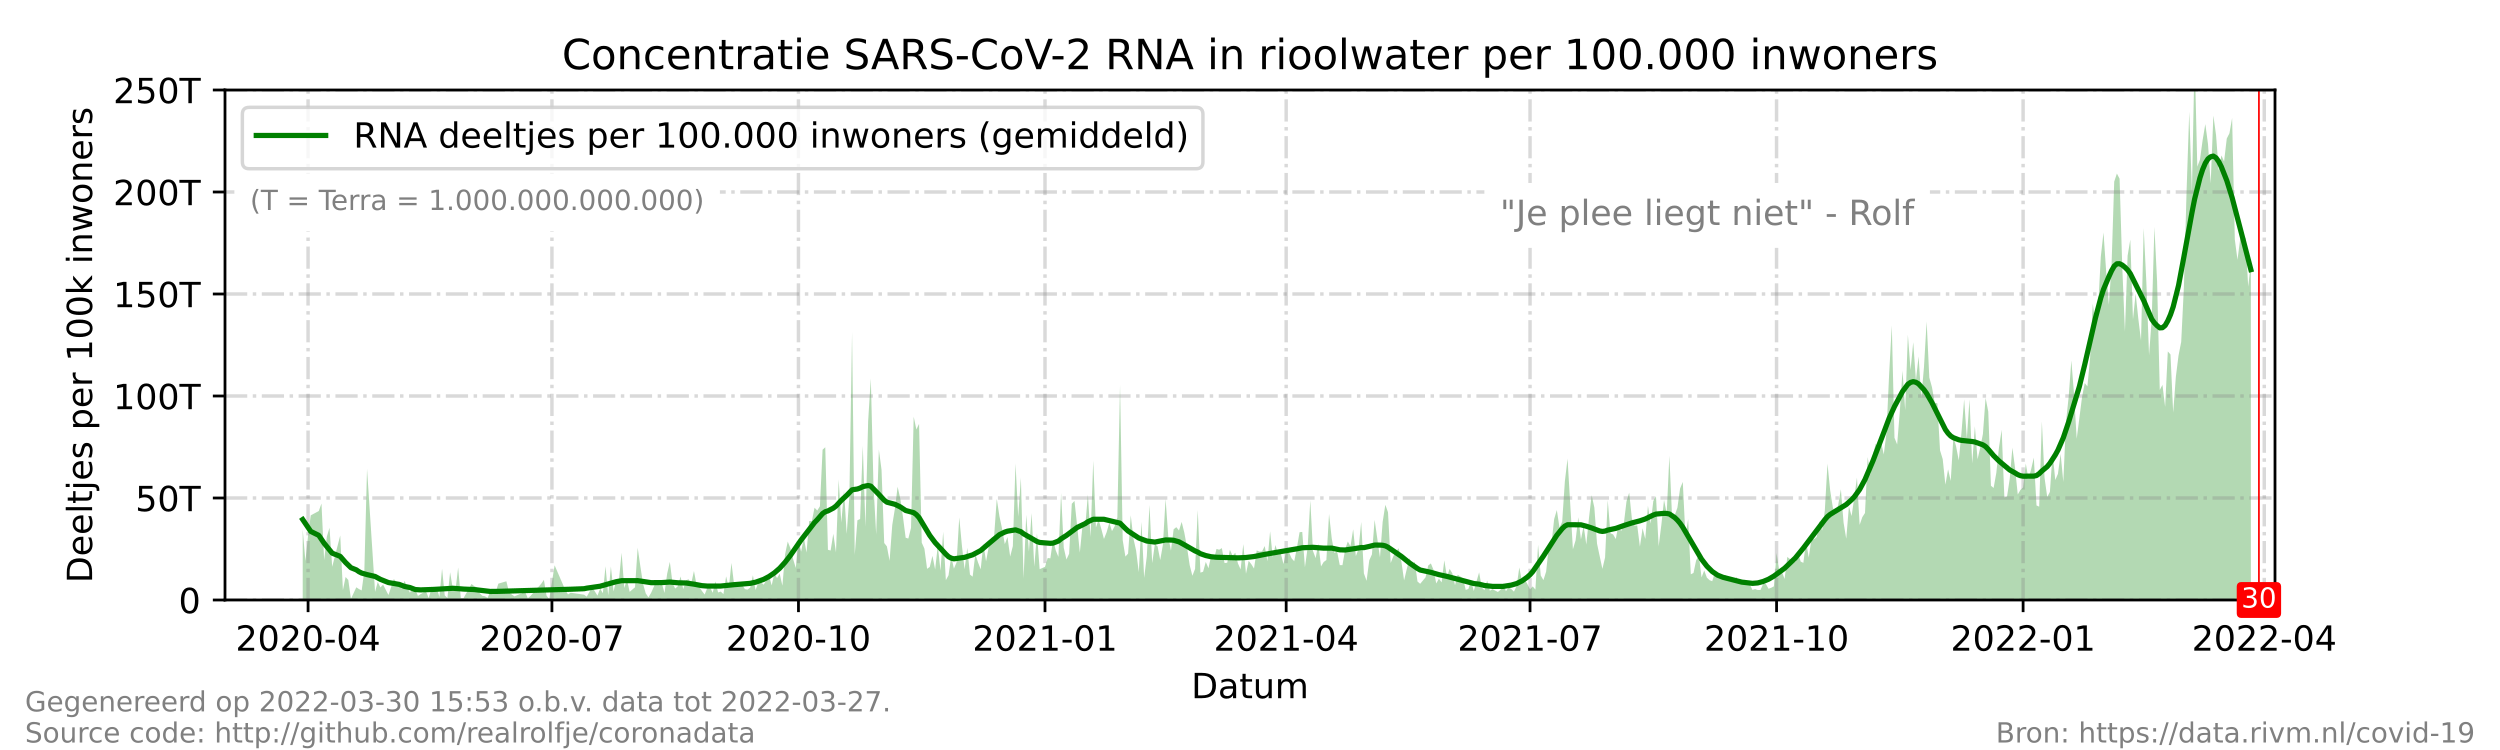 <?xml version="1.0" encoding="utf-8" standalone="no"?>
<!DOCTYPE svg PUBLIC "-//W3C//DTD SVG 1.1//EN"
  "http://www.w3.org/Graphics/SVG/1.1/DTD/svg11.dtd">
<!-- Created with matplotlib (https://matplotlib.org/) -->
<svg height="216pt" version="1.1" viewBox="0 0 720 216" width="720pt" xmlns="http://www.w3.org/2000/svg" xmlns:xlink="http://www.w3.org/1999/xlink">
 <defs>
  <style type="text/css">*{stroke-linecap:butt;stroke-linejoin:round;}</style>
 </defs>
 <g id="figure_1">
  <g id="patch_1">
   <path d="M 0 216 
L 720 216 
L 720 0 
L 0 0 
z
" style="fill:#ffffff;"/>
  </g>
  <g id="axes_1">
   <g id="patch_2">
    <path d="M 64.8 172.8 
L 655.2 172.8 
L 655.2 25.92 
L 64.8 25.92 
z
" style="fill:#ffffff;"/>
   </g>
   <g id="PolyCollection_1">
    <path clip-path="url(#p3cfde3bed8)" d="M 87.181 172.8 
L 87.181 172.8 
L 87.953 172.8 
L 88.725 172.8 
L 89.496 172.8 
L 91.812 172.8 
L 92.584 172.8 
L 93.355 172.8 
L 94.127 172.8 
L 94.899 172.8 
L 95.671 172.8 
L 97.986 172.8 
L 98.758 172.8 
L 99.529 172.8 
L 100.301 172.8 
L 101.073 172.8 
L 102.616 172.8 
L 103.388 172.8 
L 104.16 172.8 
L 104.932 172.8 
L 105.704 172.8 
L 108.019 172.8 
L 108.791 172.8 
L 109.562 172.8 
L 110.334 172.8 
L 111.106 172.8 
L 111.878 172.8 
L 113.421 172.8 
L 114.965 172.8 
L 115.736 172.8 
L 116.508 172.8 
L 118.052 172.8 
L 118.824 172.8 
L 119.595 172.8 
L 120.367 172.8 
L 121.139 172.8 
L 122.682 172.8 
L 123.454 172.8 
L 124.226 172.8 
L 124.998 172.8 
L 125.769 172.8 
L 126.541 172.8 
L 127.313 172.8 
L 128.085 172.8 
L 128.856 172.8 
L 129.628 172.8 
L 130.4 172.8 
L 131.172 172.8 
L 131.944 172.8 
L 132.715 172.8 
L 133.487 172.8 
L 135.802 172.8 
L 136.574 172.8 
L 137.346 172.8 
L 138.118 172.8 
L 138.889 172.8 
L 139.661 172.8 
L 140.433 172.8 
L 141.205 172.8 
L 141.976 172.8 
L 142.748 172.8 
L 143.52 172.8 
L 145.835 172.8 
L 146.607 172.8 
L 147.379 172.8 
L 148.151 172.8 
L 151.238 172.8 
L 152.009 172.8 
L 152.781 172.8 
L 155.868 172.8 
L 156.64 172.8 
L 157.412 172.8 
L 158.184 172.8 
L 159.727 172.8 
L 162.814 172.8 
L 163.586 172.8 
L 164.358 172.8 
L 168.216 172.8 
L 168.988 172.8 
L 170.532 172.8 
L 172.075 172.8 
L 172.847 172.8 
L 173.619 172.8 
L 174.391 172.8 
L 175.162 172.8 
L 175.934 172.8 
L 176.706 172.8 
L 177.478 172.8 
L 178.249 172.8 
L 179.021 172.8 
L 179.793 172.8 
L 180.565 172.8 
L 181.336 172.8 
L 182.108 172.8 
L 182.88 172.8 
L 183.652 172.8 
L 184.424 172.8 
L 185.195 172.8 
L 185.967 172.8 
L 186.739 172.8 
L 187.511 172.8 
L 189.054 172.8 
L 189.826 172.8 
L 190.598 172.8 
L 191.369 172.8 
L 192.141 172.8 
L 192.913 172.8 
L 193.685 172.8 
L 194.456 172.8 
L 195.228 172.8 
L 196 172.8 
L 196.772 172.8 
L 197.544 172.8 
L 198.315 172.8 
L 199.087 172.8 
L 199.859 172.8 
L 200.631 172.8 
L 201.402 172.8 
L 202.174 172.8 
L 202.946 172.8 
L 203.718 172.8 
L 204.489 172.8 
L 205.261 172.8 
L 206.033 172.8 
L 206.805 172.8 
L 207.576 172.8 
L 208.348 172.8 
L 209.12 172.8 
L 209.892 172.8 
L 210.664 172.8 
L 211.435 172.8 
L 212.207 172.8 
L 212.979 172.8 
L 213.751 172.8 
L 214.522 172.8 
L 215.294 172.8 
L 216.066 172.8 
L 216.838 172.8 
L 217.609 172.8 
L 218.381 172.8 
L 219.153 172.8 
L 219.925 172.8 
L 220.696 172.8 
L 221.468 172.8 
L 222.24 172.8 
L 223.012 172.8 
L 223.784 172.8 
L 224.555 172.8 
L 225.327 172.8 
L 226.099 172.8 
L 226.871 172.8 
L 227.642 172.8 
L 228.414 172.8 
L 229.186 172.8 
L 229.958 172.8 
L 230.729 172.8 
L 231.501 172.8 
L 232.273 172.8 
L 233.045 172.8 
L 233.816 172.8 
L 234.588 172.8 
L 235.36 172.8 
L 236.132 172.8 
L 236.904 172.8 
L 237.675 172.8 
L 238.447 172.8 
L 239.219 172.8 
L 239.991 172.8 
L 240.762 172.8 
L 241.534 172.8 
L 242.306 172.8 
L 243.078 172.8 
L 243.849 172.8 
L 244.621 172.8 
L 245.393 172.8 
L 246.165 172.8 
L 246.936 172.8 
L 247.708 172.8 
L 248.48 172.8 
L 249.252 172.8 
L 250.024 172.8 
L 250.795 172.8 
L 251.567 172.8 
L 252.339 172.8 
L 253.111 172.8 
L 253.882 172.8 
L 254.654 172.8 
L 255.426 172.8 
L 256.198 172.8 
L 256.969 172.8 
L 257.741 172.8 
L 258.513 172.8 
L 259.285 172.8 
L 260.056 172.8 
L 260.828 172.8 
L 261.6 172.8 
L 262.372 172.8 
L 263.144 172.8 
L 263.915 172.8 
L 264.687 172.8 
L 265.459 172.8 
L 266.231 172.8 
L 267.002 172.8 
L 267.774 172.8 
L 268.546 172.8 
L 269.318 172.8 
L 270.089 172.8 
L 270.861 172.8 
L 271.633 172.8 
L 272.405 172.8 
L 273.176 172.8 
L 273.948 172.8 
L 274.72 172.8 
L 275.492 172.8 
L 276.264 172.8 
L 277.035 172.8 
L 277.807 172.8 
L 278.579 172.8 
L 279.351 172.8 
L 280.122 172.8 
L 280.894 172.8 
L 281.666 172.8 
L 282.438 172.8 
L 283.209 172.8 
L 283.981 172.8 
L 284.753 172.8 
L 285.525 172.8 
L 286.296 172.8 
L 287.068 172.8 
L 287.84 172.8 
L 288.612 172.8 
L 289.384 172.8 
L 290.155 172.8 
L 290.927 172.8 
L 291.699 172.8 
L 292.471 172.8 
L 293.242 172.8 
L 294.014 172.8 
L 294.786 172.8 
L 295.558 172.8 
L 296.329 172.8 
L 297.101 172.8 
L 297.873 172.8 
L 298.645 172.8 
L 299.416 172.8 
L 300.96 172.8 
L 301.732 172.8 
L 302.504 172.8 
L 303.275 172.8 
L 304.047 172.8 
L 304.819 172.8 
L 305.591 172.8 
L 306.362 172.8 
L 307.134 172.8 
L 307.906 172.8 
L 308.678 172.8 
L 309.449 172.8 
L 310.221 172.8 
L 310.993 172.8 
L 311.765 172.8 
L 312.536 172.8 
L 313.308 172.8 
L 314.08 172.8 
L 314.852 172.8 
L 315.624 172.8 
L 316.395 172.8 
L 317.167 172.8 
L 317.939 172.8 
L 318.711 172.8 
L 319.482 172.8 
L 320.254 172.8 
L 321.026 172.8 
L 321.798 172.8 
L 322.569 172.8 
L 323.341 172.8 
L 324.113 172.8 
L 324.885 172.8 
L 325.656 172.8 
L 326.428 172.8 
L 327.2 172.8 
L 327.972 172.8 
L 328.744 172.8 
L 329.515 172.8 
L 330.287 172.8 
L 331.059 172.8 
L 331.831 172.8 
L 332.602 172.8 
L 333.374 172.8 
L 334.146 172.8 
L 334.918 172.8 
L 335.689 172.8 
L 336.461 172.8 
L 337.233 172.8 
L 338.005 172.8 
L 338.776 172.8 
L 339.548 172.8 
L 340.32 172.8 
L 341.092 172.8 
L 341.864 172.8 
L 342.635 172.8 
L 343.407 172.8 
L 344.179 172.8 
L 344.951 172.8 
L 345.722 172.8 
L 346.494 172.8 
L 347.266 172.8 
L 348.038 172.8 
L 348.809 172.8 
L 349.581 172.8 
L 350.353 172.8 
L 351.125 172.8 
L 351.896 172.8 
L 352.668 172.8 
L 353.44 172.8 
L 354.212 172.8 
L 354.984 172.8 
L 355.755 172.8 
L 356.527 172.8 
L 357.299 172.8 
L 358.071 172.8 
L 358.842 172.8 
L 359.614 172.8 
L 360.386 172.8 
L 361.158 172.8 
L 361.929 172.8 
L 362.701 172.8 
L 363.473 172.8 
L 364.245 172.8 
L 365.016 172.8 
L 365.788 172.8 
L 366.56 172.8 
L 367.332 172.8 
L 368.104 172.8 
L 368.875 172.8 
L 369.647 172.8 
L 370.419 172.8 
L 371.191 172.8 
L 371.962 172.8 
L 372.734 172.8 
L 373.506 172.8 
L 374.278 172.8 
L 375.049 172.8 
L 375.821 172.8 
L 376.593 172.8 
L 377.365 172.8 
L 378.136 172.8 
L 378.908 172.8 
L 379.68 172.8 
L 380.452 172.8 
L 381.224 172.8 
L 381.995 172.8 
L 382.767 172.8 
L 383.539 172.8 
L 384.311 172.8 
L 385.082 172.8 
L 385.854 172.8 
L 386.626 172.8 
L 387.398 172.8 
L 388.169 172.8 
L 388.941 172.8 
L 389.713 172.8 
L 390.485 172.8 
L 391.256 172.8 
L 392.028 172.8 
L 392.8 172.8 
L 393.572 172.8 
L 394.344 172.8 
L 395.115 172.8 
L 395.887 172.8 
L 396.659 172.8 
L 397.431 172.8 
L 398.202 172.8 
L 398.974 172.8 
L 399.746 172.8 
L 400.518 172.8 
L 401.289 172.8 
L 402.061 172.8 
L 402.833 172.8 
L 403.605 172.8 
L 404.376 172.8 
L 405.148 172.8 
L 405.92 172.8 
L 406.692 172.8 
L 407.464 172.8 
L 408.235 172.8 
L 409.007 172.8 
L 410.551 172.8 
L 411.322 172.8 
L 412.094 172.8 
L 412.866 172.8 
L 413.638 172.8 
L 414.409 172.8 
L 415.181 172.8 
L 415.953 172.8 
L 416.725 172.8 
L 417.496 172.8 
L 418.268 172.8 
L 419.04 172.8 
L 419.812 172.8 
L 421.355 172.8 
L 422.127 172.8 
L 422.899 172.8 
L 423.671 172.8 
L 424.442 172.8 
L 425.986 172.8 
L 426.758 172.8 
L 427.529 172.8 
L 428.301 172.8 
L 429.073 172.8 
L 429.845 172.8 
L 431.388 172.8 
L 432.16 172.8 
L 432.932 172.8 
L 433.704 172.8 
L 434.475 172.8 
L 435.247 172.8 
L 436.019 172.8 
L 436.791 172.8 
L 437.562 172.8 
L 438.334 172.8 
L 439.106 172.8 
L 439.878 172.8 
L 440.649 172.8 
L 441.421 172.8 
L 442.193 172.8 
L 442.965 172.8 
L 443.736 172.8 
L 444.508 172.8 
L 445.28 172.8 
L 446.052 172.8 
L 446.824 172.8 
L 447.595 172.8 
L 448.367 172.8 
L 449.139 172.8 
L 449.911 172.8 
L 450.682 172.8 
L 451.454 172.8 
L 452.998 172.8 
L 453.769 172.8 
L 454.541 172.8 
L 455.313 172.8 
L 456.085 172.8 
L 456.856 172.8 
L 457.628 172.8 
L 458.4 172.8 
L 459.172 172.8 
L 459.944 172.8 
L 460.715 172.8 
L 461.487 172.8 
L 462.259 172.8 
L 463.031 172.8 
L 463.802 172.8 
L 464.574 172.8 
L 465.346 172.8 
L 466.118 172.8 
L 466.889 172.8 
L 467.661 172.8 
L 468.433 172.8 
L 469.205 172.8 
L 469.976 172.8 
L 470.748 172.8 
L 471.52 172.8 
L 472.292 172.8 
L 473.064 172.8 
L 473.835 172.8 
L 474.607 172.8 
L 475.379 172.8 
L 476.151 172.8 
L 476.922 172.8 
L 477.694 172.8 
L 478.466 172.8 
L 479.238 172.8 
L 480.009 172.8 
L 480.781 172.8 
L 481.553 172.8 
L 482.325 172.8 
L 483.096 172.8 
L 483.868 172.8 
L 484.64 172.8 
L 485.412 172.8 
L 486.184 172.8 
L 486.955 172.8 
L 487.727 172.8 
L 488.499 172.8 
L 489.271 172.8 
L 490.042 172.8 
L 490.814 172.8 
L 491.586 172.8 
L 492.358 172.8 
L 493.129 172.8 
L 493.901 172.8 
L 494.673 172.8 
L 495.445 172.8 
L 496.216 172.8 
L 496.988 172.8 
L 497.76 172.8 
L 498.532 172.8 
L 499.304 172.8 
L 500.075 172.8 
L 500.847 172.8 
L 501.619 172.8 
L 502.391 172.8 
L 503.162 172.8 
L 503.934 172.8 
L 504.706 172.8 
L 505.478 172.8 
L 506.249 172.8 
L 507.021 172.8 
L 507.793 172.8 
L 508.565 172.8 
L 509.336 172.8 
L 510.108 172.8 
L 510.88 172.8 
L 511.652 172.8 
L 512.424 172.8 
L 513.195 172.8 
L 513.967 172.8 
L 514.739 172.8 
L 515.511 172.8 
L 516.282 172.8 
L 517.054 172.8 
L 517.826 172.8 
L 518.598 172.8 
L 519.369 172.8 
L 520.141 172.8 
L 520.913 172.8 
L 521.685 172.8 
L 522.456 172.8 
L 523.228 172.8 
L 524 172.8 
L 524.772 172.8 
L 525.544 172.8 
L 526.315 172.8 
L 527.087 172.8 
L 527.859 172.8 
L 528.631 172.8 
L 529.402 172.8 
L 530.174 172.8 
L 530.946 172.8 
L 531.718 172.8 
L 532.489 172.8 
L 533.261 172.8 
L 534.033 172.8 
L 534.805 172.8 
L 535.576 172.8 
L 536.348 172.8 
L 537.12 172.8 
L 537.892 172.8 
L 538.664 172.8 
L 539.435 172.8 
L 540.207 172.8 
L 540.979 172.8 
L 541.751 172.8 
L 542.522 172.8 
L 543.294 172.8 
L 544.066 172.8 
L 544.838 172.8 
L 545.609 172.8 
L 546.381 172.8 
L 547.153 172.8 
L 547.925 172.8 
L 548.696 172.8 
L 549.468 172.8 
L 550.24 172.8 
L 551.012 172.8 
L 551.784 172.8 
L 552.555 172.8 
L 553.327 172.8 
L 554.099 172.8 
L 554.871 172.8 
L 555.642 172.8 
L 556.414 172.8 
L 557.186 172.8 
L 557.958 172.8 
L 558.729 172.8 
L 559.501 172.8 
L 560.273 172.8 
L 561.045 172.8 
L 561.816 172.8 
L 562.588 172.8 
L 563.36 172.8 
L 564.132 172.8 
L 564.904 172.8 
L 565.675 172.8 
L 566.447 172.8 
L 567.219 172.8 
L 567.991 172.8 
L 568.762 172.8 
L 569.534 172.8 
L 570.306 172.8 
L 571.078 172.8 
L 571.849 172.8 
L 572.621 172.8 
L 573.393 172.8 
L 574.165 172.8 
L 574.936 172.8 
L 575.708 172.8 
L 576.48 172.8 
L 577.252 172.8 
L 578.024 172.8 
L 578.795 172.8 
L 579.567 172.8 
L 580.339 172.8 
L 581.111 172.8 
L 581.882 172.8 
L 582.654 172.8 
L 583.426 172.8 
L 584.198 172.8 
L 584.969 172.8 
L 585.741 172.8 
L 586.513 172.8 
L 587.285 172.8 
L 588.056 172.8 
L 588.828 172.8 
L 589.6 172.8 
L 590.372 172.8 
L 591.144 172.8 
L 591.915 172.8 
L 592.687 172.8 
L 593.459 172.8 
L 594.231 172.8 
L 595.002 172.8 
L 595.774 172.8 
L 596.546 172.8 
L 597.318 172.8 
L 598.089 172.8 
L 598.861 172.8 
L 599.633 172.8 
L 600.405 172.8 
L 601.176 172.8 
L 601.948 172.8 
L 602.72 172.8 
L 603.492 172.8 
L 604.264 172.8 
L 605.035 172.8 
L 605.807 172.8 
L 606.579 172.8 
L 607.351 172.8 
L 608.122 172.8 
L 608.894 172.8 
L 609.666 172.8 
L 610.438 172.8 
L 611.209 172.8 
L 611.981 172.8 
L 612.753 172.8 
L 613.525 172.8 
L 614.296 172.8 
L 615.068 172.8 
L 615.84 172.8 
L 616.612 172.8 
L 617.384 172.8 
L 618.155 172.8 
L 618.927 172.8 
L 619.699 172.8 
L 620.471 172.8 
L 621.242 172.8 
L 622.014 172.8 
L 622.786 172.8 
L 623.558 172.8 
L 624.329 172.8 
L 625.101 172.8 
L 625.873 172.8 
L 626.645 172.8 
L 627.416 172.8 
L 628.188 172.8 
L 628.96 172.8 
L 629.732 172.8 
L 630.504 172.8 
L 631.275 172.8 
L 632.047 172.8 
L 632.819 172.8 
L 633.591 172.8 
L 634.362 172.8 
L 635.134 172.8 
L 635.906 172.8 
L 636.678 172.8 
L 637.449 172.8 
L 638.221 172.8 
L 638.993 172.8 
L 639.765 172.8 
L 640.536 172.8 
L 641.308 172.8 
L 642.08 172.8 
L 642.852 172.8 
L 643.624 172.8 
L 644.395 172.8 
L 645.167 172.8 
L 645.939 172.8 
L 646.711 172.8 
L 647.482 172.8 
L 648.254 172.8 
L 648.254 172.8 
L 648.254 75.712 
L 647.482 82.578 
L 646.711 68.575 
L 645.939 67.734 
L 645.167 68.899 
L 644.395 74.817 
L 643.624 68.954 
L 642.852 33.986 
L 642.08 38.378 
L 641.308 39.897 
L 640.536 46.509 
L 639.765 44.756 
L 638.993 49.151 
L 638.221 38.896 
L 637.449 33.266 
L 636.678 52.853 
L 635.906 41.512 
L 635.134 35.724 
L 634.362 40.332 
L 633.591 45.98 
L 632.819 48.002 
L 632.047 15.79 
L 631.275 55.341 
L 630.504 32.177 
L 629.732 55.112 
L 628.96 82.743 
L 628.188 98.466 
L 627.416 102.38 
L 626.645 108.529 
L 625.873 118.843 
L 625.101 102.089 
L 624.329 101.221 
L 623.558 117.186 
L 622.786 110.839 
L 622.014 112.325 
L 621.242 81.07 
L 620.471 65.337 
L 619.699 91.715 
L 618.927 102.318 
L 618.155 81.399 
L 617.384 65.681 
L 616.612 98.089 
L 615.84 91.841 
L 615.068 84.55 
L 614.296 91.982 
L 613.525 69.002 
L 612.753 73.64 
L 611.981 95.484 
L 611.209 76.791 
L 610.438 51.483 
L 609.666 49.979 
L 608.894 52.313 
L 608.122 76.486 
L 607.351 87.755 
L 606.579 78.255 
L 605.807 66.955 
L 605.035 73.917 
L 604.264 88.446 
L 603.492 93.332 
L 602.72 87.45 
L 601.948 102.998 
L 601.176 111.282 
L 600.405 110.319 
L 599.633 114.295 
L 598.861 120.374 
L 598.089 126.353 
L 597.318 113.489 
L 596.546 103.818 
L 595.774 114.336 
L 595.002 121.521 
L 594.231 138.8 
L 593.459 130.704 
L 592.687 136.465 
L 591.915 138.242 
L 591.144 130.529 
L 590.372 141.665 
L 589.6 143.145 
L 588.828 137.575 
L 588.056 121.358 
L 587.285 145.91 
L 586.513 145.576 
L 585.741 131.789 
L 584.969 135.149 
L 584.198 137.947 
L 583.426 133.518 
L 582.654 140.376 
L 581.882 141.109 
L 581.111 142.431 
L 580.339 134.795 
L 579.567 128.924 
L 578.795 137.929 
L 578.024 143.019 
L 577.252 143.258 
L 576.48 123.769 
L 575.708 128.838 
L 574.936 136.205 
L 574.165 140.527 
L 573.393 139.893 
L 572.621 118.56 
L 571.849 114.596 
L 571.078 124.978 
L 570.306 128.937 
L 569.534 132.26 
L 568.762 122.782 
L 567.991 133.517 
L 567.219 115.038 
L 566.447 126.258 
L 565.675 114.986 
L 564.904 124.546 
L 564.132 132.617 
L 563.36 128.6 
L 562.588 125.667 
L 561.816 138.506 
L 561.045 135.169 
L 560.273 139.595 
L 559.501 132.239 
L 558.729 129.697 
L 557.958 116.175 
L 557.186 115.984 
L 556.414 111.537 
L 555.642 108.751 
L 554.871 92.597 
L 554.099 105.832 
L 553.327 114.54 
L 552.555 102.647 
L 551.784 109.515 
L 551.012 98.551 
L 550.24 106.581 
L 549.468 96.401 
L 548.696 118.17 
L 547.925 106.739 
L 547.153 118.399 
L 546.381 128 
L 545.609 126.087 
L 544.838 93.698 
L 544.066 107.864 
L 543.294 124.754 
L 542.522 130.881 
L 541.751 127.252 
L 540.979 129.019 
L 540.207 127.783 
L 539.435 130.837 
L 538.664 136.72 
L 537.892 131.618 
L 537.12 147.743 
L 536.348 148.929 
L 535.576 151.18 
L 534.805 137.545 
L 534.033 143.231 
L 533.261 148.628 
L 532.489 145.866 
L 531.718 155.163 
L 530.946 150.504 
L 530.174 140.905 
L 529.402 145.372 
L 528.631 148.199 
L 527.859 146.181 
L 527.087 141.232 
L 526.315 133.536 
L 525.544 147.073 
L 524.772 152.798 
L 524 150.03 
L 523.228 154.632 
L 522.456 155.288 
L 521.685 155.305 
L 520.913 160.581 
L 520.141 155.765 
L 519.369 162.105 
L 518.598 161.736 
L 517.826 159.21 
L 517.054 161.774 
L 516.282 161.979 
L 515.511 161.009 
L 514.739 160.385 
L 513.967 166.738 
L 513.195 164.748 
L 512.424 164.375 
L 511.652 159.267 
L 510.88 168.868 
L 510.108 169.27 
L 509.336 169.565 
L 508.565 168.161 
L 507.793 168.136 
L 507.021 169.912 
L 506.249 169.931 
L 505.478 169.657 
L 504.706 169.899 
L 503.934 168.29 
L 503.162 167.45 
L 502.391 166.967 
L 501.619 167.516 
L 500.847 167.551 
L 500.075 166.196 
L 499.304 167.369 
L 498.532 167.549 
L 497.76 167.183 
L 496.988 165.627 
L 496.216 166.19 
L 495.445 165.415 
L 494.673 165.976 
L 493.901 164.828 
L 493.129 167.386 
L 492.358 167.087 
L 491.586 166.365 
L 490.814 164.28 
L 490.042 166.296 
L 489.271 159.911 
L 488.499 161.354 
L 487.727 165.011 
L 486.955 165.4 
L 486.184 149.48 
L 485.412 154.56 
L 484.64 138.785 
L 483.868 140.683 
L 483.096 146.203 
L 482.325 148.405 
L 481.553 148.866 
L 480.781 131.263 
L 480.009 147.86 
L 479.238 143.959 
L 478.466 151.191 
L 477.694 157.33 
L 476.922 142.871 
L 476.151 144.32 
L 475.379 150.817 
L 474.607 145.655 
L 473.835 155.222 
L 473.064 152.134 
L 472.292 157.45 
L 471.52 151.334 
L 470.748 151.401 
L 469.976 149.306 
L 469.205 141.876 
L 468.433 144.407 
L 467.661 150.786 
L 466.889 152.988 
L 466.118 151.163 
L 465.346 155.24 
L 464.574 153.911 
L 463.802 153.573 
L 463.031 144.045 
L 462.259 160.558 
L 461.487 163.834 
L 460.715 160.195 
L 459.944 156.564 
L 459.172 146.177 
L 458.4 142.607 
L 457.628 149.166 
L 456.856 156.828 
L 456.085 151.455 
L 455.313 155.362 
L 454.541 148.976 
L 453.769 155.633 
L 452.998 158.187 
L 451.454 132.107 
L 450.682 138.609 
L 449.911 150.248 
L 449.139 152.009 
L 448.367 146.89 
L 447.595 149.52 
L 446.824 156.573 
L 446.052 157.392 
L 445.28 164.641 
L 444.508 167.073 
L 443.736 165.738 
L 442.965 156.895 
L 442.193 169.804 
L 441.421 168.882 
L 440.649 169.741 
L 439.878 168.195 
L 439.106 166.755 
L 438.334 167.508 
L 437.562 163.429 
L 436.791 168.769 
L 436.019 170.397 
L 435.247 169.63 
L 434.475 169.119 
L 433.704 170.279 
L 432.932 168.007 
L 432.16 169.86 
L 431.388 170.486 
L 429.845 169.687 
L 429.073 170.137 
L 428.301 167.186 
L 427.529 169.981 
L 426.758 169.219 
L 425.986 164.834 
L 424.442 170.209 
L 423.671 167.109 
L 422.899 169.614 
L 422.127 169.903 
L 421.355 166.546 
L 419.812 165.511 
L 419.04 168.517 
L 418.268 165.112 
L 417.496 163.836 
L 416.725 166.111 
L 415.953 161.372 
L 415.181 167.735 
L 414.409 166.64 
L 413.638 168.037 
L 412.866 164.154 
L 412.094 162.259 
L 411.322 162.87 
L 410.551 166.284 
L 409.007 168.138 
L 408.235 167.474 
L 407.464 161.826 
L 406.692 162.652 
L 405.92 160.747 
L 405.148 163.908 
L 404.376 167.155 
L 403.605 161.771 
L 402.833 157.902 
L 402.061 158.833 
L 401.289 160.165 
L 400.518 162.146 
L 399.746 147.54 
L 398.974 145.374 
L 398.202 150.34 
L 397.431 160.552 
L 396.659 155.121 
L 395.887 149.714 
L 395.115 159.667 
L 394.344 161.387 
L 393.572 167.279 
L 392.8 165.136 
L 392.028 150.292 
L 391.256 158.109 
L 390.485 160.172 
L 389.713 152.429 
L 388.941 157.305 
L 388.169 155.956 
L 387.398 158.239 
L 386.626 162.761 
L 385.854 162.766 
L 385.082 158.777 
L 384.311 159.258 
L 383.539 155.08 
L 382.767 148.031 
L 381.995 161.294 
L 381.224 161.849 
L 380.452 163.136 
L 379.68 156.544 
L 378.908 160.739 
L 378.136 158.689 
L 377.365 144.088 
L 376.593 157.76 
L 375.821 163.357 
L 375.049 153.192 
L 374.278 153.273 
L 373.506 157.774 
L 372.734 161.646 
L 371.962 160.771 
L 371.191 158.959 
L 370.419 158.521 
L 369.647 162.451 
L 368.875 159.424 
L 368.104 159.639 
L 367.332 156.971 
L 366.56 160.502 
L 365.788 152.995 
L 365.016 161.669 
L 364.245 157.259 
L 363.473 158.788 
L 362.701 158.859 
L 361.929 158.517 
L 361.158 163.743 
L 360.386 162.49 
L 359.614 161.521 
L 358.842 165.225 
L 358.071 156.704 
L 357.299 163.998 
L 356.527 162.255 
L 355.755 159.181 
L 354.984 160.051 
L 354.212 158.354 
L 353.44 162.057 
L 352.668 162.161 
L 351.896 157.859 
L 351.125 158.327 
L 350.353 158.09 
L 349.581 161.209 
L 348.809 160.034 
L 348.038 163.662 
L 347.266 161.828 
L 346.494 164.65 
L 345.722 164.921 
L 344.951 146.886 
L 344.179 163.85 
L 343.407 165.823 
L 342.635 162.789 
L 341.864 157.647 
L 341.092 153.449 
L 340.32 150.303 
L 339.548 152.768 
L 338.776 151.825 
L 338.005 152.444 
L 337.233 158.58 
L 336.461 154.513 
L 335.689 143.675 
L 334.918 156.88 
L 334.146 161.296 
L 333.374 157.349 
L 332.602 156.703 
L 331.831 162.191 
L 331.059 145.429 
L 330.287 160.161 
L 329.515 166.42 
L 328.744 150.277 
L 327.972 164.781 
L 327.2 158.572 
L 326.428 155.083 
L 325.656 148.406 
L 324.885 159.452 
L 324.113 160.286 
L 323.341 155.581 
L 322.569 110.835 
L 321.798 149.025 
L 321.026 151.549 
L 320.254 152.947 
L 319.482 150.574 
L 318.711 153.285 
L 317.939 155.22 
L 317.167 152.293 
L 316.395 149.638 
L 315.624 151.938 
L 314.852 132.648 
L 314.08 154.661 
L 313.308 142.454 
L 312.536 151.746 
L 311.765 151.309 
L 310.993 159.153 
L 310.221 151.451 
L 309.449 144.259 
L 308.678 145.095 
L 307.906 159.477 
L 307.134 161.136 
L 306.362 157.747 
L 305.591 142.002 
L 304.819 160.372 
L 304.047 158.503 
L 303.275 155.388 
L 302.504 160.797 
L 301.732 160.709 
L 300.96 163.248 
L 299.416 163.926 
L 298.645 153.605 
L 297.873 163.201 
L 297.101 147.747 
L 296.329 158.883 
L 295.558 148.275 
L 294.786 166.6 
L 294.014 137.556 
L 293.242 148.814 
L 292.471 133.479 
L 291.699 157.272 
L 290.927 160.298 
L 290.155 154.677 
L 289.384 156.703 
L 288.612 152.335 
L 287.84 148.695 
L 287.068 143.686 
L 286.296 154.535 
L 285.525 154.909 
L 284.753 157.525 
L 283.981 161.652 
L 283.209 156.583 
L 282.438 163.963 
L 281.666 161.945 
L 280.894 159.589 
L 280.122 166.076 
L 279.351 165.477 
L 278.579 157.76 
L 277.807 163.986 
L 277.035 157.183 
L 276.264 148.995 
L 275.492 161.988 
L 274.72 163.771 
L 273.948 160.208 
L 273.176 165.685 
L 272.405 167.091 
L 271.633 153.153 
L 270.861 164.363 
L 270.089 157.135 
L 269.318 164.007 
L 268.546 160.083 
L 267.774 163.271 
L 267.002 163.825 
L 266.231 158.017 
L 265.459 156.273 
L 264.687 122.078 
L 263.915 123.703 
L 263.144 120.013 
L 262.372 152.046 
L 261.6 155.108 
L 260.828 154.86 
L 260.056 148.88 
L 259.285 143.621 
L 258.513 140.187 
L 257.741 146.422 
L 256.969 151.205 
L 256.198 161.513 
L 255.426 157.363 
L 254.654 156.385 
L 253.882 135.319 
L 253.111 129.484 
L 252.339 153.901 
L 251.567 140.01 
L 250.795 108.985 
L 250.024 121.34 
L 249.252 151.731 
L 248.48 128.37 
L 247.708 149.479 
L 246.936 149.838 
L 246.165 159.805 
L 245.393 95.699 
L 244.621 142.968 
L 243.849 153.774 
L 243.078 141.239 
L 242.306 150.509 
L 241.534 138.139 
L 240.762 159.078 
L 239.991 153.723 
L 239.219 158.554 
L 238.447 158.335 
L 237.675 128.807 
L 236.904 129.523 
L 236.132 145.813 
L 235.36 147.048 
L 234.588 146.214 
L 233.816 150.073 
L 233.045 150.073 
L 232.273 159.142 
L 231.501 154.818 
L 230.729 158.867 
L 229.958 156.067 
L 229.186 163.574 
L 228.414 161.008 
L 227.642 157.91 
L 226.871 155.967 
L 226.099 159.655 
L 225.327 168.675 
L 224.555 165.222 
L 223.784 166.486 
L 223.012 165.087 
L 222.24 168.603 
L 221.468 165.693 
L 220.696 167.18 
L 219.925 168.395 
L 219.153 167.658 
L 218.381 167.794 
L 217.609 169.932 
L 216.838 165.698 
L 216.066 169.231 
L 215.294 169.814 
L 214.522 169.665 
L 213.751 168.401 
L 212.979 167.596 
L 212.207 168.933 
L 211.435 168.495 
L 210.664 162.115 
L 209.892 169.27 
L 209.12 165.99 
L 208.348 171.105 
L 207.576 170.38 
L 206.805 170.628 
L 206.033 167.431 
L 205.261 170.734 
L 204.489 169.048 
L 203.718 169.278 
L 202.946 171.23 
L 202.174 170.227 
L 201.402 168.967 
L 200.631 168.582 
L 199.859 164.439 
L 199.087 167.948 
L 198.315 166.837 
L 197.544 167.141 
L 196.772 169.696 
L 196 166.014 
L 195.228 168.807 
L 194.456 169.511 
L 193.685 167.909 
L 192.913 161.817 
L 192.141 165.234 
L 191.369 170.781 
L 190.598 167.915 
L 189.826 168.631 
L 189.054 167.281 
L 187.511 170.76 
L 186.739 172.032 
L 185.967 170.876 
L 185.195 168.13 
L 184.424 163.103 
L 183.652 157.753 
L 182.88 169.14 
L 182.108 169.796 
L 181.336 170.447 
L 180.565 166.886 
L 179.793 169.361 
L 179.021 159.201 
L 178.249 167.068 
L 177.478 166.97 
L 176.706 170.354 
L 175.934 163.162 
L 175.162 171.495 
L 174.391 163.074 
L 173.619 170.854 
L 172.847 169.478 
L 172.075 171.535 
L 170.532 169.082 
L 168.988 171.844 
L 168.216 171.271 
L 164.358 170.704 
L 163.586 171.206 
L 162.814 169.944 
L 159.727 162.803 
L 158.184 172.525 
L 157.412 171.563 
L 156.64 166.994 
L 155.868 168.131 
L 152.781 171.635 
L 152.009 172.285 
L 151.238 170.453 
L 148.151 171.753 
L 147.379 171.222 
L 146.607 170.533 
L 145.835 167.41 
L 143.52 168.087 
L 142.748 170.575 
L 141.976 171.13 
L 141.205 170.284 
L 140.433 172.202 
L 139.661 171.731 
L 138.889 171.57 
L 138.118 170.811 
L 137.346 169.161 
L 136.574 168.817 
L 135.802 168.178 
L 133.487 172.265 
L 132.715 172.259 
L 131.944 163.423 
L 131.172 170.103 
L 130.4 169.478 
L 129.628 164.808 
L 128.856 172.225 
L 128.085 171.46 
L 127.313 163.762 
L 126.541 171.942 
L 125.769 169.222 
L 124.998 170.437 
L 124.226 169.734 
L 123.454 172.22 
L 122.682 170.275 
L 121.139 171.107 
L 120.367 171.628 
L 119.595 169.759 
L 118.824 169.351 
L 118.052 170.7 
L 116.508 167.293 
L 115.736 169.543 
L 114.965 168.545 
L 113.421 166.755 
L 111.878 171.36 
L 111.106 169.87 
L 110.334 168.36 
L 109.562 169.181 
L 108.791 167.58 
L 108.019 170.451 
L 105.704 135.014 
L 104.932 164.388 
L 104.16 170.045 
L 103.388 169.656 
L 102.616 169.143 
L 101.073 172.472 
L 100.301 167.017 
L 99.529 166.17 
L 98.758 169.959 
L 97.986 154.218 
L 95.671 163.235 
L 94.899 152 
L 94.127 154.566 
L 93.355 161.292 
L 92.584 145.018 
L 91.812 147.177 
L 89.496 148.423 
L 88.725 154.239 
L 87.953 161.571 
L 87.181 152.459 
z
" style="fill:#008000;fill-opacity:0.3;"/>
   </g>
   <g id="matplotlib.axis_1">
    <g id="xtick_1">
     <g id="line2d_1">
      <path clip-path="url(#p3cfde3bed8)" d="M 88.725 172.8 
L 88.725 25.92 
" style="fill:none;stroke:#808080;stroke-dasharray:6.4,1.6,1,1.6;stroke-dashoffset:0;stroke-opacity:0.3;"/>
     </g>
     <g id="line2d_2">
      <defs>
       <path d="M 0 0 
L 0 3.5 
" id="m118995aa54" style="stroke:#000000;stroke-width:0.8;"/>
      </defs>
      <g>
       <use style="stroke:#000000;stroke-width:0.8;" x="88.725" xlink:href="#m118995aa54" y="172.8"/>
      </g>
     </g>
     <g id="text_1">
      <!-- 2020-04 -->
      <g transform="translate(67.833 187.398)scale(0.1 -0.1)">
       <defs>
        <path d="M 19.188 8.297 
L 53.609 8.297 
L 53.609 0 
L 7.328 0 
L 7.328 8.297 
Q 12.938 14.109 22.625 23.891 
Q 32.328 33.688 34.812 36.531 
Q 39.547 41.844 41.422 45.531 
Q 43.312 49.219 43.312 52.781 
Q 43.312 58.594 39.234 62.25 
Q 35.156 65.922 28.609 65.922 
Q 23.969 65.922 18.812 64.312 
Q 13.672 62.703 7.812 59.422 
L 7.812 69.391 
Q 13.766 71.781 18.938 73 
Q 24.125 74.219 28.422 74.219 
Q 39.75 74.219 46.484 68.547 
Q 53.219 62.891 53.219 53.422 
Q 53.219 48.922 51.531 44.891 
Q 49.859 40.875 45.406 35.406 
Q 44.188 33.984 37.641 27.219 
Q 31.109 20.453 19.188 8.297 
z
" id="DejaVuSans-50"/>
        <path d="M 31.781 66.406 
Q 24.172 66.406 20.328 58.906 
Q 16.5 51.422 16.5 36.375 
Q 16.5 21.391 20.328 13.891 
Q 24.172 6.391 31.781 6.391 
Q 39.453 6.391 43.281 13.891 
Q 47.125 21.391 47.125 36.375 
Q 47.125 51.422 43.281 58.906 
Q 39.453 66.406 31.781 66.406 
z
M 31.781 74.219 
Q 44.047 74.219 50.516 64.516 
Q 56.984 54.828 56.984 36.375 
Q 56.984 17.969 50.516 8.266 
Q 44.047 -1.422 31.781 -1.422 
Q 19.531 -1.422 13.062 8.266 
Q 6.594 17.969 6.594 36.375 
Q 6.594 54.828 13.062 64.516 
Q 19.531 74.219 31.781 74.219 
z
" id="DejaVuSans-48"/>
        <path d="M 4.891 31.391 
L 31.203 31.391 
L 31.203 23.391 
L 4.891 23.391 
z
" id="DejaVuSans-45"/>
        <path d="M 37.797 64.312 
L 12.891 25.391 
L 37.797 25.391 
z
M 35.203 72.906 
L 47.609 72.906 
L 47.609 25.391 
L 58.016 25.391 
L 58.016 17.188 
L 47.609 17.188 
L 47.609 0 
L 37.797 0 
L 37.797 17.188 
L 4.891 17.188 
L 4.891 26.703 
z
" id="DejaVuSans-52"/>
       </defs>
       <use xlink:href="#DejaVuSans-50"/>
       <use x="63.623" xlink:href="#DejaVuSans-48"/>
       <use x="127.246" xlink:href="#DejaVuSans-50"/>
       <use x="190.869" xlink:href="#DejaVuSans-48"/>
       <use x="254.492" xlink:href="#DejaVuSans-45"/>
       <use x="290.576" xlink:href="#DejaVuSans-48"/>
       <use x="354.199" xlink:href="#DejaVuSans-52"/>
      </g>
     </g>
    </g>
    <g id="xtick_2">
     <g id="line2d_3">
      <path clip-path="url(#p3cfde3bed8)" d="M 158.955 172.8 
L 158.955 25.92 
" style="fill:none;stroke:#808080;stroke-dasharray:6.4,1.6,1,1.6;stroke-dashoffset:0;stroke-opacity:0.3;"/>
     </g>
     <g id="line2d_4">
      <g>
       <use style="stroke:#000000;stroke-width:0.8;" x="158.955" xlink:href="#m118995aa54" y="172.8"/>
      </g>
     </g>
     <g id="text_2">
      <!-- 2020-07 -->
      <g transform="translate(138.064 187.398)scale(0.1 -0.1)">
       <defs>
        <path d="M 8.203 72.906 
L 55.078 72.906 
L 55.078 68.703 
L 28.609 0 
L 18.312 0 
L 43.219 64.594 
L 8.203 64.594 
z
" id="DejaVuSans-55"/>
       </defs>
       <use xlink:href="#DejaVuSans-50"/>
       <use x="63.623" xlink:href="#DejaVuSans-48"/>
       <use x="127.246" xlink:href="#DejaVuSans-50"/>
       <use x="190.869" xlink:href="#DejaVuSans-48"/>
       <use x="254.492" xlink:href="#DejaVuSans-45"/>
       <use x="290.576" xlink:href="#DejaVuSans-48"/>
       <use x="354.199" xlink:href="#DejaVuSans-55"/>
      </g>
     </g>
    </g>
    <g id="xtick_3">
     <g id="line2d_5">
      <path clip-path="url(#p3cfde3bed8)" d="M 229.958 172.8 
L 229.958 25.92 
" style="fill:none;stroke:#808080;stroke-dasharray:6.4,1.6,1,1.6;stroke-dashoffset:0;stroke-opacity:0.3;"/>
     </g>
     <g id="line2d_6">
      <g>
       <use style="stroke:#000000;stroke-width:0.8;" x="229.958" xlink:href="#m118995aa54" y="172.8"/>
      </g>
     </g>
     <g id="text_3">
      <!-- 2020-10 -->
      <g transform="translate(209.066 187.398)scale(0.1 -0.1)">
       <defs>
        <path d="M 12.406 8.297 
L 28.516 8.297 
L 28.516 63.922 
L 10.984 60.406 
L 10.984 69.391 
L 28.422 72.906 
L 38.281 72.906 
L 38.281 8.297 
L 54.391 8.297 
L 54.391 0 
L 12.406 0 
z
" id="DejaVuSans-49"/>
       </defs>
       <use xlink:href="#DejaVuSans-50"/>
       <use x="63.623" xlink:href="#DejaVuSans-48"/>
       <use x="127.246" xlink:href="#DejaVuSans-50"/>
       <use x="190.869" xlink:href="#DejaVuSans-48"/>
       <use x="254.492" xlink:href="#DejaVuSans-45"/>
       <use x="290.576" xlink:href="#DejaVuSans-49"/>
       <use x="354.199" xlink:href="#DejaVuSans-48"/>
      </g>
     </g>
    </g>
    <g id="xtick_4">
     <g id="line2d_7">
      <path clip-path="url(#p3cfde3bed8)" d="M 300.96 172.8 
L 300.96 25.92 
" style="fill:none;stroke:#808080;stroke-dasharray:6.4,1.6,1,1.6;stroke-dashoffset:0;stroke-opacity:0.3;"/>
     </g>
     <g id="line2d_8">
      <g>
       <use style="stroke:#000000;stroke-width:0.8;" x="300.96" xlink:href="#m118995aa54" y="172.8"/>
      </g>
     </g>
     <g id="text_4">
      <!-- 2021-01 -->
      <g transform="translate(280.069 187.398)scale(0.1 -0.1)">
       <use xlink:href="#DejaVuSans-50"/>
       <use x="63.623" xlink:href="#DejaVuSans-48"/>
       <use x="127.246" xlink:href="#DejaVuSans-50"/>
       <use x="190.869" xlink:href="#DejaVuSans-49"/>
       <use x="254.492" xlink:href="#DejaVuSans-45"/>
       <use x="290.576" xlink:href="#DejaVuSans-48"/>
       <use x="354.199" xlink:href="#DejaVuSans-49"/>
      </g>
     </g>
    </g>
    <g id="xtick_5">
     <g id="line2d_9">
      <path clip-path="url(#p3cfde3bed8)" d="M 370.419 172.8 
L 370.419 25.92 
" style="fill:none;stroke:#808080;stroke-dasharray:6.4,1.6,1,1.6;stroke-dashoffset:0;stroke-opacity:0.3;"/>
     </g>
     <g id="line2d_10">
      <g>
       <use style="stroke:#000000;stroke-width:0.8;" x="370.419" xlink:href="#m118995aa54" y="172.8"/>
      </g>
     </g>
     <g id="text_5">
      <!-- 2021-04 -->
      <g transform="translate(349.527 187.398)scale(0.1 -0.1)">
       <use xlink:href="#DejaVuSans-50"/>
       <use x="63.623" xlink:href="#DejaVuSans-48"/>
       <use x="127.246" xlink:href="#DejaVuSans-50"/>
       <use x="190.869" xlink:href="#DejaVuSans-49"/>
       <use x="254.492" xlink:href="#DejaVuSans-45"/>
       <use x="290.576" xlink:href="#DejaVuSans-48"/>
       <use x="354.199" xlink:href="#DejaVuSans-52"/>
      </g>
     </g>
    </g>
    <g id="xtick_6">
     <g id="line2d_11">
      <path clip-path="url(#p3cfde3bed8)" d="M 440.649 172.8 
L 440.649 25.92 
" style="fill:none;stroke:#808080;stroke-dasharray:6.4,1.6,1,1.6;stroke-dashoffset:0;stroke-opacity:0.3;"/>
     </g>
     <g id="line2d_12">
      <g>
       <use style="stroke:#000000;stroke-width:0.8;" x="440.649" xlink:href="#m118995aa54" y="172.8"/>
      </g>
     </g>
     <g id="text_6">
      <!-- 2021-07 -->
      <g transform="translate(419.758 187.398)scale(0.1 -0.1)">
       <use xlink:href="#DejaVuSans-50"/>
       <use x="63.623" xlink:href="#DejaVuSans-48"/>
       <use x="127.246" xlink:href="#DejaVuSans-50"/>
       <use x="190.869" xlink:href="#DejaVuSans-49"/>
       <use x="254.492" xlink:href="#DejaVuSans-45"/>
       <use x="290.576" xlink:href="#DejaVuSans-48"/>
       <use x="354.199" xlink:href="#DejaVuSans-55"/>
      </g>
     </g>
    </g>
    <g id="xtick_7">
     <g id="line2d_13">
      <path clip-path="url(#p3cfde3bed8)" d="M 511.652 172.8 
L 511.652 25.92 
" style="fill:none;stroke:#808080;stroke-dasharray:6.4,1.6,1,1.6;stroke-dashoffset:0;stroke-opacity:0.3;"/>
     </g>
     <g id="line2d_14">
      <g>
       <use style="stroke:#000000;stroke-width:0.8;" x="511.652" xlink:href="#m118995aa54" y="172.8"/>
      </g>
     </g>
     <g id="text_7">
      <!-- 2021-10 -->
      <g transform="translate(490.76 187.398)scale(0.1 -0.1)">
       <use xlink:href="#DejaVuSans-50"/>
       <use x="63.623" xlink:href="#DejaVuSans-48"/>
       <use x="127.246" xlink:href="#DejaVuSans-50"/>
       <use x="190.869" xlink:href="#DejaVuSans-49"/>
       <use x="254.492" xlink:href="#DejaVuSans-45"/>
       <use x="290.576" xlink:href="#DejaVuSans-49"/>
       <use x="354.199" xlink:href="#DejaVuSans-48"/>
      </g>
     </g>
    </g>
    <g id="xtick_8">
     <g id="line2d_15">
      <path clip-path="url(#p3cfde3bed8)" d="M 582.654 172.8 
L 582.654 25.92 
" style="fill:none;stroke:#808080;stroke-dasharray:6.4,1.6,1,1.6;stroke-dashoffset:0;stroke-opacity:0.3;"/>
     </g>
     <g id="line2d_16">
      <g>
       <use style="stroke:#000000;stroke-width:0.8;" x="582.654" xlink:href="#m118995aa54" y="172.8"/>
      </g>
     </g>
     <g id="text_8">
      <!-- 2022-01 -->
      <g transform="translate(561.763 187.398)scale(0.1 -0.1)">
       <use xlink:href="#DejaVuSans-50"/>
       <use x="63.623" xlink:href="#DejaVuSans-48"/>
       <use x="127.246" xlink:href="#DejaVuSans-50"/>
       <use x="190.869" xlink:href="#DejaVuSans-50"/>
       <use x="254.492" xlink:href="#DejaVuSans-45"/>
       <use x="290.576" xlink:href="#DejaVuSans-48"/>
       <use x="354.199" xlink:href="#DejaVuSans-49"/>
      </g>
     </g>
    </g>
    <g id="xtick_9">
     <g id="line2d_17">
      <path clip-path="url(#p3cfde3bed8)" d="M 652.113 172.8 
L 652.113 25.92 
" style="fill:none;stroke:#808080;stroke-dasharray:6.4,1.6,1,1.6;stroke-dashoffset:0;stroke-opacity:0.3;"/>
     </g>
     <g id="line2d_18">
      <g>
       <use style="stroke:#000000;stroke-width:0.8;" x="652.113" xlink:href="#m118995aa54" y="172.8"/>
      </g>
     </g>
     <g id="text_9">
      <!-- 2022-04 -->
      <g transform="translate(631.222 187.398)scale(0.1 -0.1)">
       <use xlink:href="#DejaVuSans-50"/>
       <use x="63.623" xlink:href="#DejaVuSans-48"/>
       <use x="127.246" xlink:href="#DejaVuSans-50"/>
       <use x="190.869" xlink:href="#DejaVuSans-50"/>
       <use x="254.492" xlink:href="#DejaVuSans-45"/>
       <use x="290.576" xlink:href="#DejaVuSans-48"/>
       <use x="354.199" xlink:href="#DejaVuSans-52"/>
      </g>
     </g>
    </g>
    <g id="text_10">
     <!-- Datum -->
     <g transform="translate(343.087 201.077)scale(0.1 -0.1)">
      <defs>
       <path d="M 19.672 64.797 
L 19.672 8.109 
L 31.594 8.109 
Q 46.688 8.109 53.688 14.938 
Q 60.688 21.781 60.688 36.531 
Q 60.688 51.172 53.688 57.984 
Q 46.688 64.797 31.594 64.797 
z
M 9.812 72.906 
L 30.078 72.906 
Q 51.266 72.906 61.172 64.094 
Q 71.094 55.281 71.094 36.531 
Q 71.094 17.672 61.125 8.828 
Q 51.172 0 30.078 0 
L 9.812 0 
z
" id="DejaVuSans-68"/>
       <path d="M 34.281 27.484 
Q 23.391 27.484 19.188 25 
Q 14.984 22.516 14.984 16.5 
Q 14.984 11.719 18.141 8.906 
Q 21.297 6.109 26.703 6.109 
Q 34.188 6.109 38.703 11.406 
Q 43.219 16.703 43.219 25.484 
L 43.219 27.484 
z
M 52.203 31.203 
L 52.203 0 
L 43.219 0 
L 43.219 8.297 
Q 40.141 3.328 35.547 0.953 
Q 30.953 -1.422 24.312 -1.422 
Q 15.922 -1.422 10.953 3.297 
Q 6 8.016 6 15.922 
Q 6 25.141 12.172 29.828 
Q 18.359 34.516 30.609 34.516 
L 43.219 34.516 
L 43.219 35.406 
Q 43.219 41.609 39.141 45 
Q 35.062 48.391 27.688 48.391 
Q 23 48.391 18.547 47.266 
Q 14.109 46.141 10.016 43.891 
L 10.016 52.203 
Q 14.938 54.109 19.578 55.047 
Q 24.219 56 28.609 56 
Q 40.484 56 46.344 49.844 
Q 52.203 43.703 52.203 31.203 
z
" id="DejaVuSans-97"/>
       <path d="M 18.312 70.219 
L 18.312 54.688 
L 36.812 54.688 
L 36.812 47.703 
L 18.312 47.703 
L 18.312 18.016 
Q 18.312 11.328 20.141 9.422 
Q 21.969 7.516 27.594 7.516 
L 36.812 7.516 
L 36.812 0 
L 27.594 0 
Q 17.188 0 13.234 3.875 
Q 9.281 7.766 9.281 18.016 
L 9.281 47.703 
L 2.688 47.703 
L 2.688 54.688 
L 9.281 54.688 
L 9.281 70.219 
z
" id="DejaVuSans-116"/>
       <path d="M 8.5 21.578 
L 8.5 54.688 
L 17.484 54.688 
L 17.484 21.922 
Q 17.484 14.156 20.5 10.266 
Q 23.531 6.391 29.594 6.391 
Q 36.859 6.391 41.078 11.031 
Q 45.312 15.672 45.312 23.688 
L 45.312 54.688 
L 54.297 54.688 
L 54.297 0 
L 45.312 0 
L 45.312 8.406 
Q 42.047 3.422 37.719 1 
Q 33.406 -1.422 27.688 -1.422 
Q 18.266 -1.422 13.375 4.438 
Q 8.5 10.297 8.5 21.578 
z
M 31.109 56 
z
" id="DejaVuSans-117"/>
       <path d="M 52 44.188 
Q 55.375 50.25 60.062 53.125 
Q 64.75 56 71.094 56 
Q 79.641 56 84.281 50.016 
Q 88.922 44.047 88.922 33.016 
L 88.922 0 
L 79.891 0 
L 79.891 32.719 
Q 79.891 40.578 77.094 44.375 
Q 74.312 48.188 68.609 48.188 
Q 61.625 48.188 57.562 43.547 
Q 53.516 38.922 53.516 30.906 
L 53.516 0 
L 44.484 0 
L 44.484 32.719 
Q 44.484 40.625 41.703 44.406 
Q 38.922 48.188 33.109 48.188 
Q 26.219 48.188 22.156 43.531 
Q 18.109 38.875 18.109 30.906 
L 18.109 0 
L 9.078 0 
L 9.078 54.688 
L 18.109 54.688 
L 18.109 46.188 
Q 21.188 51.219 25.484 53.609 
Q 29.781 56 35.688 56 
Q 41.656 56 45.828 52.969 
Q 50 49.953 52 44.188 
z
" id="DejaVuSans-109"/>
      </defs>
      <use xlink:href="#DejaVuSans-68"/>
      <use x="77.002" xlink:href="#DejaVuSans-97"/>
      <use x="138.281" xlink:href="#DejaVuSans-116"/>
      <use x="177.49" xlink:href="#DejaVuSans-117"/>
      <use x="240.869" xlink:href="#DejaVuSans-109"/>
     </g>
    </g>
   </g>
   <g id="matplotlib.axis_2">
    <g id="ytick_1">
     <g id="line2d_19">
      <path clip-path="url(#p3cfde3bed8)" d="M 64.8 172.8 
L 655.2 172.8 
" style="fill:none;stroke:#808080;stroke-dasharray:6.4,1.6,1,1.6;stroke-dashoffset:0;stroke-opacity:0.3;"/>
     </g>
     <g id="line2d_20">
      <defs>
       <path d="M 0 0 
L -3.5 0 
" id="m3019168f9d" style="stroke:#000000;stroke-width:0.8;"/>
      </defs>
      <g>
       <use style="stroke:#000000;stroke-width:0.8;" x="64.8" xlink:href="#m3019168f9d" y="172.8"/>
      </g>
     </g>
     <g id="text_11">
      <!-- 0 -->
      <g transform="translate(51.438 176.599)scale(0.1 -0.1)">
       <use xlink:href="#DejaVuSans-48"/>
      </g>
     </g>
    </g>
    <g id="ytick_2">
     <g id="line2d_21">
      <path clip-path="url(#p3cfde3bed8)" d="M 64.8 143.424 
L 655.2 143.424 
" style="fill:none;stroke:#808080;stroke-dasharray:6.4,1.6,1,1.6;stroke-dashoffset:0;stroke-opacity:0.3;"/>
     </g>
     <g id="line2d_22">
      <g>
       <use style="stroke:#000000;stroke-width:0.8;" x="64.8" xlink:href="#m3019168f9d" y="143.424"/>
      </g>
     </g>
     <g id="text_12">
      <!-- 50T -->
      <g transform="translate(38.967 147.223)scale(0.1 -0.1)">
       <defs>
        <path d="M 10.797 72.906 
L 49.516 72.906 
L 49.516 64.594 
L 19.828 64.594 
L 19.828 46.734 
Q 21.969 47.469 24.109 47.828 
Q 26.266 48.188 28.422 48.188 
Q 40.625 48.188 47.75 41.5 
Q 54.891 34.812 54.891 23.391 
Q 54.891 11.625 47.562 5.094 
Q 40.234 -1.422 26.906 -1.422 
Q 22.312 -1.422 17.547 -0.641 
Q 12.797 0.141 7.719 1.703 
L 7.719 11.625 
Q 12.109 9.234 16.797 8.062 
Q 21.484 6.891 26.703 6.891 
Q 35.156 6.891 40.078 11.328 
Q 45.016 15.766 45.016 23.391 
Q 45.016 31 40.078 35.438 
Q 35.156 39.891 26.703 39.891 
Q 22.75 39.891 18.812 39.016 
Q 14.891 38.141 10.797 36.281 
z
" id="DejaVuSans-53"/>
        <path d="M -0.297 72.906 
L 61.375 72.906 
L 61.375 64.594 
L 35.5 64.594 
L 35.5 0 
L 25.594 0 
L 25.594 64.594 
L -0.297 64.594 
z
" id="DejaVuSans-84"/>
       </defs>
       <use xlink:href="#DejaVuSans-53"/>
       <use x="63.623" xlink:href="#DejaVuSans-48"/>
       <use x="127.246" xlink:href="#DejaVuSans-84"/>
      </g>
     </g>
    </g>
    <g id="ytick_3">
     <g id="line2d_23">
      <path clip-path="url(#p3cfde3bed8)" d="M 64.8 114.048 
L 655.2 114.048 
" style="fill:none;stroke:#808080;stroke-dasharray:6.4,1.6,1,1.6;stroke-dashoffset:0;stroke-opacity:0.3;"/>
     </g>
     <g id="line2d_24">
      <g>
       <use style="stroke:#000000;stroke-width:0.8;" x="64.8" xlink:href="#m3019168f9d" y="114.048"/>
      </g>
     </g>
     <g id="text_13">
      <!-- 100T -->
      <g transform="translate(32.605 117.847)scale(0.1 -0.1)">
       <use xlink:href="#DejaVuSans-49"/>
       <use x="63.623" xlink:href="#DejaVuSans-48"/>
       <use x="127.246" xlink:href="#DejaVuSans-48"/>
       <use x="190.869" xlink:href="#DejaVuSans-84"/>
      </g>
     </g>
    </g>
    <g id="ytick_4">
     <g id="line2d_25">
      <path clip-path="url(#p3cfde3bed8)" d="M 64.8 84.672 
L 655.2 84.672 
" style="fill:none;stroke:#808080;stroke-dasharray:6.4,1.6,1,1.6;stroke-dashoffset:0;stroke-opacity:0.3;"/>
     </g>
     <g id="line2d_26">
      <g>
       <use style="stroke:#000000;stroke-width:0.8;" x="64.8" xlink:href="#m3019168f9d" y="84.672"/>
      </g>
     </g>
     <g id="text_14">
      <!-- 150T -->
      <g transform="translate(32.605 88.471)scale(0.1 -0.1)">
       <use xlink:href="#DejaVuSans-49"/>
       <use x="63.623" xlink:href="#DejaVuSans-53"/>
       <use x="127.246" xlink:href="#DejaVuSans-48"/>
       <use x="190.869" xlink:href="#DejaVuSans-84"/>
      </g>
     </g>
    </g>
    <g id="ytick_5">
     <g id="line2d_27">
      <path clip-path="url(#p3cfde3bed8)" d="M 64.8 55.296 
L 655.2 55.296 
" style="fill:none;stroke:#808080;stroke-dasharray:6.4,1.6,1,1.6;stroke-dashoffset:0;stroke-opacity:0.3;"/>
     </g>
     <g id="line2d_28">
      <g>
       <use style="stroke:#000000;stroke-width:0.8;" x="64.8" xlink:href="#m3019168f9d" y="55.296"/>
      </g>
     </g>
     <g id="text_15">
      <!-- 200T -->
      <g transform="translate(32.605 59.095)scale(0.1 -0.1)">
       <use xlink:href="#DejaVuSans-50"/>
       <use x="63.623" xlink:href="#DejaVuSans-48"/>
       <use x="127.246" xlink:href="#DejaVuSans-48"/>
       <use x="190.869" xlink:href="#DejaVuSans-84"/>
      </g>
     </g>
    </g>
    <g id="ytick_6">
     <g id="line2d_29">
      <path clip-path="url(#p3cfde3bed8)" d="M 64.8 25.92 
L 655.2 25.92 
" style="fill:none;stroke:#808080;stroke-dasharray:6.4,1.6,1,1.6;stroke-dashoffset:0;stroke-opacity:0.3;"/>
     </g>
     <g id="line2d_30">
      <g>
       <use style="stroke:#000000;stroke-width:0.8;" x="64.8" xlink:href="#m3019168f9d" y="25.92"/>
      </g>
     </g>
     <g id="text_16">
      <!-- 250T -->
      <g transform="translate(32.605 29.719)scale(0.1 -0.1)">
       <use xlink:href="#DejaVuSans-50"/>
       <use x="63.623" xlink:href="#DejaVuSans-53"/>
       <use x="127.246" xlink:href="#DejaVuSans-48"/>
       <use x="190.869" xlink:href="#DejaVuSans-84"/>
      </g>
     </g>
    </g>
    <g id="text_17">
     <!-- Deeltjes per 100k inwoners -->
     <g transform="translate(26.525 167.907)rotate(-90)scale(0.1 -0.1)">
      <defs>
       <path d="M 56.203 29.594 
L 56.203 25.203 
L 14.891 25.203 
Q 15.484 15.922 20.484 11.062 
Q 25.484 6.203 34.422 6.203 
Q 39.594 6.203 44.453 7.469 
Q 49.312 8.734 54.109 11.281 
L 54.109 2.781 
Q 49.266 0.734 44.188 -0.344 
Q 39.109 -1.422 33.891 -1.422 
Q 20.797 -1.422 13.156 6.188 
Q 5.516 13.812 5.516 26.812 
Q 5.516 40.234 12.766 48.109 
Q 20.016 56 32.328 56 
Q 43.359 56 49.781 48.891 
Q 56.203 41.797 56.203 29.594 
z
M 47.219 32.234 
Q 47.125 39.594 43.094 43.984 
Q 39.062 48.391 32.422 48.391 
Q 24.906 48.391 20.391 44.141 
Q 15.875 39.891 15.188 32.172 
z
" id="DejaVuSans-101"/>
       <path d="M 9.422 75.984 
L 18.406 75.984 
L 18.406 0 
L 9.422 0 
z
" id="DejaVuSans-108"/>
       <path d="M 9.422 54.688 
L 18.406 54.688 
L 18.406 -0.984 
Q 18.406 -11.422 14.422 -16.109 
Q 10.453 -20.797 1.609 -20.797 
L -1.812 -20.797 
L -1.812 -13.188 
L 0.594 -13.188 
Q 5.719 -13.188 7.562 -10.812 
Q 9.422 -8.453 9.422 -0.984 
z
M 9.422 75.984 
L 18.406 75.984 
L 18.406 64.594 
L 9.422 64.594 
z
" id="DejaVuSans-106"/>
       <path d="M 44.281 53.078 
L 44.281 44.578 
Q 40.484 46.531 36.375 47.5 
Q 32.281 48.484 27.875 48.484 
Q 21.188 48.484 17.844 46.438 
Q 14.5 44.391 14.5 40.281 
Q 14.5 37.156 16.891 35.375 
Q 19.281 33.594 26.516 31.984 
L 29.594 31.297 
Q 39.156 29.25 43.188 25.516 
Q 47.219 21.781 47.219 15.094 
Q 47.219 7.469 41.188 3.016 
Q 35.156 -1.422 24.609 -1.422 
Q 20.219 -1.422 15.453 -0.562 
Q 10.688 0.297 5.422 2 
L 5.422 11.281 
Q 10.406 8.688 15.234 7.391 
Q 20.062 6.109 24.812 6.109 
Q 31.156 6.109 34.562 8.281 
Q 37.984 10.453 37.984 14.406 
Q 37.984 18.062 35.516 20.016 
Q 33.062 21.969 24.703 23.781 
L 21.578 24.516 
Q 13.234 26.266 9.516 29.906 
Q 5.812 33.547 5.812 39.891 
Q 5.812 47.609 11.281 51.797 
Q 16.75 56 26.812 56 
Q 31.781 56 36.172 55.266 
Q 40.578 54.547 44.281 53.078 
z
" id="DejaVuSans-115"/>
       <path id="DejaVuSans-32"/>
       <path d="M 18.109 8.203 
L 18.109 -20.797 
L 9.078 -20.797 
L 9.078 54.688 
L 18.109 54.688 
L 18.109 46.391 
Q 20.953 51.266 25.266 53.625 
Q 29.594 56 35.594 56 
Q 45.562 56 51.781 48.094 
Q 58.016 40.188 58.016 27.297 
Q 58.016 14.406 51.781 6.484 
Q 45.562 -1.422 35.594 -1.422 
Q 29.594 -1.422 25.266 0.953 
Q 20.953 3.328 18.109 8.203 
z
M 48.688 27.297 
Q 48.688 37.203 44.609 42.844 
Q 40.531 48.484 33.406 48.484 
Q 26.266 48.484 22.188 42.844 
Q 18.109 37.203 18.109 27.297 
Q 18.109 17.391 22.188 11.75 
Q 26.266 6.109 33.406 6.109 
Q 40.531 6.109 44.609 11.75 
Q 48.688 17.391 48.688 27.297 
z
" id="DejaVuSans-112"/>
       <path d="M 41.109 46.297 
Q 39.594 47.172 37.812 47.578 
Q 36.031 48 33.891 48 
Q 26.266 48 22.188 43.047 
Q 18.109 38.094 18.109 28.812 
L 18.109 0 
L 9.078 0 
L 9.078 54.688 
L 18.109 54.688 
L 18.109 46.188 
Q 20.953 51.172 25.484 53.578 
Q 30.031 56 36.531 56 
Q 37.453 56 38.578 55.875 
Q 39.703 55.766 41.062 55.516 
z
" id="DejaVuSans-114"/>
       <path d="M 9.078 75.984 
L 18.109 75.984 
L 18.109 31.109 
L 44.922 54.688 
L 56.391 54.688 
L 27.391 29.109 
L 57.625 0 
L 45.906 0 
L 18.109 26.703 
L 18.109 0 
L 9.078 0 
z
" id="DejaVuSans-107"/>
       <path d="M 9.422 54.688 
L 18.406 54.688 
L 18.406 0 
L 9.422 0 
z
M 9.422 75.984 
L 18.406 75.984 
L 18.406 64.594 
L 9.422 64.594 
z
" id="DejaVuSans-105"/>
       <path d="M 54.891 33.016 
L 54.891 0 
L 45.906 0 
L 45.906 32.719 
Q 45.906 40.484 42.875 44.328 
Q 39.844 48.188 33.797 48.188 
Q 26.516 48.188 22.312 43.547 
Q 18.109 38.922 18.109 30.906 
L 18.109 0 
L 9.078 0 
L 9.078 54.688 
L 18.109 54.688 
L 18.109 46.188 
Q 21.344 51.125 25.703 53.562 
Q 30.078 56 35.797 56 
Q 45.219 56 50.047 50.172 
Q 54.891 44.344 54.891 33.016 
z
" id="DejaVuSans-110"/>
       <path d="M 4.203 54.688 
L 13.188 54.688 
L 24.422 12.016 
L 35.594 54.688 
L 46.188 54.688 
L 57.422 12.016 
L 68.609 54.688 
L 77.594 54.688 
L 63.281 0 
L 52.688 0 
L 40.922 44.828 
L 29.109 0 
L 18.5 0 
z
" id="DejaVuSans-119"/>
       <path d="M 30.609 48.391 
Q 23.391 48.391 19.188 42.75 
Q 14.984 37.109 14.984 27.297 
Q 14.984 17.484 19.156 11.844 
Q 23.344 6.203 30.609 6.203 
Q 37.797 6.203 41.984 11.859 
Q 46.188 17.531 46.188 27.297 
Q 46.188 37.016 41.984 42.703 
Q 37.797 48.391 30.609 48.391 
z
M 30.609 56 
Q 42.328 56 49.016 48.375 
Q 55.719 40.766 55.719 27.297 
Q 55.719 13.875 49.016 6.219 
Q 42.328 -1.422 30.609 -1.422 
Q 18.844 -1.422 12.172 6.219 
Q 5.516 13.875 5.516 27.297 
Q 5.516 40.766 12.172 48.375 
Q 18.844 56 30.609 56 
z
" id="DejaVuSans-111"/>
      </defs>
      <use xlink:href="#DejaVuSans-68"/>
      <use x="77.002" xlink:href="#DejaVuSans-101"/>
      <use x="138.525" xlink:href="#DejaVuSans-101"/>
      <use x="200.049" xlink:href="#DejaVuSans-108"/>
      <use x="227.832" xlink:href="#DejaVuSans-116"/>
      <use x="267.041" xlink:href="#DejaVuSans-106"/>
      <use x="294.824" xlink:href="#DejaVuSans-101"/>
      <use x="356.348" xlink:href="#DejaVuSans-115"/>
      <use x="408.447" xlink:href="#DejaVuSans-32"/>
      <use x="440.234" xlink:href="#DejaVuSans-112"/>
      <use x="503.711" xlink:href="#DejaVuSans-101"/>
      <use x="565.234" xlink:href="#DejaVuSans-114"/>
      <use x="606.348" xlink:href="#DejaVuSans-32"/>
      <use x="638.135" xlink:href="#DejaVuSans-49"/>
      <use x="701.758" xlink:href="#DejaVuSans-48"/>
      <use x="765.381" xlink:href="#DejaVuSans-48"/>
      <use x="829.004" xlink:href="#DejaVuSans-107"/>
      <use x="886.914" xlink:href="#DejaVuSans-32"/>
      <use x="918.701" xlink:href="#DejaVuSans-105"/>
      <use x="946.484" xlink:href="#DejaVuSans-110"/>
      <use x="1009.863" xlink:href="#DejaVuSans-119"/>
      <use x="1091.65" xlink:href="#DejaVuSans-111"/>
      <use x="1152.832" xlink:href="#DejaVuSans-110"/>
      <use x="1216.211" xlink:href="#DejaVuSans-101"/>
      <use x="1277.734" xlink:href="#DejaVuSans-114"/>
      <use x="1318.848" xlink:href="#DejaVuSans-115"/>
     </g>
    </g>
   </g>
   <g id="line2d_31">
    <path clip-path="url(#p3cfde3bed8)" d="M 87.181 149.623 
L 89.496 153.045 
L 91.812 154.186 
L 93.355 156.467 
L 95.671 159.314 
L 97.986 160.232 
L 99.529 161.998 
L 101.073 163.498 
L 102.616 164.117 
L 103.388 164.65 
L 104.16 165.043 
L 105.704 165.482 
L 108.019 166.019 
L 109.562 166.849 
L 111.878 167.779 
L 114.965 168.302 
L 116.508 168.891 
L 118.052 169.206 
L 119.595 169.79 
L 121.139 169.887 
L 124.998 169.746 
L 130.4 169.426 
L 132.715 169.587 
L 133.487 169.653 
L 136.574 169.791 
L 141.205 170.337 
L 143.52 170.311 
L 164.358 169.704 
L 168.216 169.551 
L 168.988 169.387 
L 172.847 168.831 
L 174.391 168.391 
L 177.478 167.526 
L 179.021 167.238 
L 183.652 167.223 
L 187.511 167.806 
L 190.598 167.784 
L 192.913 167.634 
L 195.228 167.839 
L 197.544 167.901 
L 199.859 168.235 
L 202.174 168.67 
L 203.718 168.791 
L 207.576 168.779 
L 209.892 168.542 
L 211.435 168.384 
L 216.066 168.006 
L 217.609 167.676 
L 219.925 166.856 
L 221.468 166.037 
L 223.012 164.988 
L 224.555 163.651 
L 226.099 161.935 
L 227.642 159.949 
L 230.729 155.495 
L 234.588 150.487 
L 235.36 149.691 
L 236.904 147.912 
L 237.675 147.381 
L 238.447 147.145 
L 239.991 146.339 
L 240.762 145.753 
L 242.306 144.096 
L 243.849 142.673 
L 245.393 141.07 
L 246.936 140.83 
L 247.708 140.561 
L 248.48 140.152 
L 250.024 139.821 
L 250.795 140.007 
L 253.111 142.391 
L 254.654 144.059 
L 255.426 144.631 
L 257.741 145.238 
L 259.285 145.994 
L 260.828 147.021 
L 263.144 147.643 
L 263.915 148.21 
L 264.687 149.061 
L 267.774 154.207 
L 269.318 156.274 
L 272.405 159.604 
L 273.176 160.336 
L 273.948 160.743 
L 274.72 160.943 
L 277.807 160.512 
L 280.122 159.789 
L 282.438 158.55 
L 284.753 156.564 
L 287.84 153.983 
L 289.384 153.235 
L 290.155 152.976 
L 292.471 152.597 
L 294.014 153.131 
L 294.786 153.727 
L 296.329 154.616 
L 298.645 155.954 
L 299.416 156.224 
L 302.504 156.475 
L 303.275 156.42 
L 304.819 155.819 
L 305.591 155.179 
L 307.134 154.204 
L 310.221 151.904 
L 312.536 150.798 
L 313.308 150.262 
L 314.852 149.555 
L 317.939 149.553 
L 322.569 150.67 
L 324.113 152.216 
L 324.885 152.928 
L 327.972 154.95 
L 330.287 155.816 
L 332.602 156.118 
L 335.689 155.506 
L 337.233 155.534 
L 338.005 155.598 
L 339.548 156.046 
L 341.092 156.898 
L 344.179 158.671 
L 344.951 158.999 
L 345.722 159.465 
L 347.266 160.002 
L 348.809 160.345 
L 350.353 160.496 
L 356.527 160.659 
L 358.842 160.559 
L 361.158 160.284 
L 364.245 159.663 
L 371.962 158.319 
L 373.506 158.063 
L 375.049 157.748 
L 378.136 157.628 
L 381.224 157.864 
L 383.539 157.862 
L 385.854 158.347 
L 387.398 158.396 
L 389.713 158.062 
L 392.028 157.69 
L 392.8 157.714 
L 394.344 157.369 
L 395.887 156.983 
L 397.431 156.991 
L 398.202 157.034 
L 398.974 157.211 
L 399.746 157.594 
L 403.605 160.243 
L 405.92 162.123 
L 408.235 163.728 
L 409.007 164.164 
L 412.094 164.838 
L 414.409 165.495 
L 416.725 166.002 
L 422.127 167.427 
L 424.442 168.057 
L 425.986 168.238 
L 427.529 168.626 
L 429.845 168.878 
L 432.932 168.876 
L 435.247 168.51 
L 436.791 168.067 
L 438.334 167.308 
L 439.878 166.201 
L 440.649 165.51 
L 441.421 164.635 
L 444.508 160.141 
L 448.367 154.151 
L 449.911 152.245 
L 450.682 151.514 
L 451.454 151.116 
L 455.313 151.144 
L 456.856 151.552 
L 458.4 152.051 
L 460.715 152.921 
L 461.487 153.047 
L 462.259 152.949 
L 463.031 152.665 
L 465.346 152.172 
L 467.661 151.354 
L 469.976 150.607 
L 472.292 149.994 
L 473.835 149.466 
L 476.151 148.327 
L 476.922 148.054 
L 479.238 147.846 
L 480.009 147.874 
L 480.781 148.02 
L 482.325 149.059 
L 483.096 149.802 
L 483.868 150.705 
L 484.64 151.837 
L 490.042 161.044 
L 491.586 163.06 
L 493.129 164.595 
L 494.673 165.647 
L 496.216 166.262 
L 501.619 167.649 
L 504.706 168.004 
L 506.249 167.878 
L 507.793 167.464 
L 509.336 166.818 
L 510.88 165.918 
L 513.967 163.65 
L 517.054 160.69 
L 519.369 157.848 
L 525.544 149.672 
L 526.315 148.78 
L 527.087 148.148 
L 531.718 145.308 
L 533.261 143.92 
L 534.033 143.103 
L 535.576 140.963 
L 537.12 138.093 
L 539.435 132.665 
L 542.522 124.574 
L 544.066 120.466 
L 545.609 117.086 
L 547.925 112.746 
L 549.468 110.667 
L 550.24 110.132 
L 551.012 109.918 
L 551.784 110.1 
L 552.555 110.56 
L 554.099 112.229 
L 554.871 113.305 
L 556.414 115.99 
L 560.273 123.716 
L 561.045 124.788 
L 561.816 125.584 
L 562.588 126.066 
L 564.132 126.658 
L 564.904 126.834 
L 567.991 127.162 
L 568.762 127.287 
L 571.078 128.113 
L 571.849 128.61 
L 572.621 129.406 
L 574.165 131.235 
L 575.708 132.76 
L 578.795 135.347 
L 580.339 136.204 
L 581.111 136.691 
L 581.882 137.004 
L 582.654 137.143 
L 585.741 137.12 
L 586.513 136.953 
L 587.285 136.411 
L 588.056 135.66 
L 589.6 134.375 
L 590.372 133.428 
L 591.915 131.038 
L 592.687 129.629 
L 594.231 126.074 
L 595.774 121.507 
L 598.861 111.306 
L 600.405 104.994 
L 603.492 91.565 
L 605.035 85.755 
L 605.807 83.354 
L 607.351 79.677 
L 608.122 77.994 
L 608.894 76.635 
L 609.666 75.975 
L 610.438 75.942 
L 611.209 76.34 
L 611.981 76.967 
L 612.753 77.738 
L 613.525 78.811 
L 617.384 86.547 
L 619.699 91.923 
L 620.471 93.001 
L 621.242 93.801 
L 622.014 94.423 
L 622.786 94.374 
L 623.558 93.733 
L 624.329 92.386 
L 625.101 90.624 
L 625.873 88.366 
L 627.416 82.223 
L 628.96 73.983 
L 631.275 61.286 
L 632.047 57.353 
L 633.591 51.187 
L 634.362 48.806 
L 635.134 46.989 
L 635.906 45.761 
L 636.678 45.145 
L 637.449 44.952 
L 638.221 45.46 
L 638.993 46.538 
L 639.765 48.078 
L 641.308 51.985 
L 642.852 56.907 
L 645.939 68.72 
L 648.254 77.661 
L 648.254 77.661 
" style="fill:none;stroke:#008000;stroke-linecap:square;stroke-width:1.5;"/>
   </g>
   <g id="line2d_32">
    <path clip-path="url(#p3cfde3bed8)" d="M 650.569 172.8 
L 650.569 25.92 
" style="fill:none;stroke:#ff0000;stroke-linecap:square;stroke-width:0.5;"/>
   </g>
   <g id="patch_3">
    <path d="M 64.8 172.8 
L 64.8 25.92 
" style="fill:none;stroke:#000000;stroke-linecap:square;stroke-linejoin:miter;stroke-width:0.8;"/>
   </g>
   <g id="patch_4">
    <path d="M 655.2 172.8 
L 655.2 25.92 
" style="fill:none;stroke:#000000;stroke-linecap:square;stroke-linejoin:miter;stroke-width:0.8;"/>
   </g>
   <g id="patch_5">
    <path d="M 64.8 172.8 
L 655.2 172.8 
" style="fill:none;stroke:#000000;stroke-linecap:square;stroke-linejoin:miter;stroke-width:0.8;"/>
   </g>
   <g id="patch_6">
    <path d="M 64.8 25.92 
L 655.2 25.92 
" style="fill:none;stroke:#000000;stroke-linecap:square;stroke-linejoin:miter;stroke-width:0.8;"/>
   </g>
   <g id="text_18">
    <!-- Concentratie SARS-CoV-2 RNA in rioolwater per 100.000 inwoners -->
    <g transform="translate(161.843 19.92)scale(0.12 -0.12)">
     <defs>
      <path d="M 64.406 67.281 
L 64.406 56.891 
Q 59.422 61.531 53.781 63.812 
Q 48.141 66.109 41.797 66.109 
Q 29.297 66.109 22.656 58.469 
Q 16.016 50.828 16.016 36.375 
Q 16.016 21.969 22.656 14.328 
Q 29.297 6.688 41.797 6.688 
Q 48.141 6.688 53.781 8.984 
Q 59.422 11.281 64.406 15.922 
L 64.406 5.609 
Q 59.234 2.094 53.438 0.328 
Q 47.656 -1.422 41.219 -1.422 
Q 24.656 -1.422 15.125 8.703 
Q 5.609 18.844 5.609 36.375 
Q 5.609 53.953 15.125 64.078 
Q 24.656 74.219 41.219 74.219 
Q 47.75 74.219 53.531 72.484 
Q 59.328 70.75 64.406 67.281 
z
" id="DejaVuSans-67"/>
      <path d="M 48.781 52.594 
L 48.781 44.188 
Q 44.969 46.297 41.141 47.344 
Q 37.312 48.391 33.406 48.391 
Q 24.656 48.391 19.812 42.844 
Q 14.984 37.312 14.984 27.297 
Q 14.984 17.281 19.812 11.734 
Q 24.656 6.203 33.406 6.203 
Q 37.312 6.203 41.141 7.25 
Q 44.969 8.297 48.781 10.406 
L 48.781 2.094 
Q 45.016 0.344 40.984 -0.531 
Q 36.969 -1.422 32.422 -1.422 
Q 20.062 -1.422 12.781 6.344 
Q 5.516 14.109 5.516 27.297 
Q 5.516 40.672 12.859 48.328 
Q 20.219 56 33.016 56 
Q 37.156 56 41.109 55.141 
Q 45.062 54.297 48.781 52.594 
z
" id="DejaVuSans-99"/>
      <path d="M 53.516 70.516 
L 53.516 60.891 
Q 47.906 63.578 42.922 64.891 
Q 37.938 66.219 33.297 66.219 
Q 25.25 66.219 20.875 63.094 
Q 16.5 59.969 16.5 54.203 
Q 16.5 49.359 19.406 46.891 
Q 22.312 44.438 30.422 42.922 
L 36.375 41.703 
Q 47.406 39.594 52.656 34.297 
Q 57.906 29 57.906 20.125 
Q 57.906 9.516 50.797 4.047 
Q 43.703 -1.422 29.984 -1.422 
Q 24.812 -1.422 18.969 -0.25 
Q 13.141 0.922 6.891 3.219 
L 6.891 13.375 
Q 12.891 10.016 18.656 8.297 
Q 24.422 6.594 29.984 6.594 
Q 38.422 6.594 43.016 9.906 
Q 47.609 13.234 47.609 19.391 
Q 47.609 24.75 44.312 27.781 
Q 41.016 30.812 33.5 32.328 
L 27.484 33.5 
Q 16.453 35.688 11.516 40.375 
Q 6.594 45.062 6.594 53.422 
Q 6.594 63.094 13.406 68.656 
Q 20.219 74.219 32.172 74.219 
Q 37.312 74.219 42.625 73.281 
Q 47.953 72.359 53.516 70.516 
z
" id="DejaVuSans-83"/>
      <path d="M 34.188 63.188 
L 20.797 26.906 
L 47.609 26.906 
z
M 28.609 72.906 
L 39.797 72.906 
L 67.578 0 
L 57.328 0 
L 50.688 18.703 
L 17.828 18.703 
L 11.188 0 
L 0.781 0 
z
" id="DejaVuSans-65"/>
      <path d="M 44.391 34.188 
Q 47.562 33.109 50.562 29.594 
Q 53.562 26.078 56.594 19.922 
L 66.609 0 
L 56 0 
L 46.688 18.703 
Q 43.062 26.031 39.672 28.422 
Q 36.281 30.812 30.422 30.812 
L 19.672 30.812 
L 19.672 0 
L 9.812 0 
L 9.812 72.906 
L 32.078 72.906 
Q 44.578 72.906 50.734 67.672 
Q 56.891 62.453 56.891 51.906 
Q 56.891 45.016 53.688 40.469 
Q 50.484 35.938 44.391 34.188 
z
M 19.672 64.797 
L 19.672 38.922 
L 32.078 38.922 
Q 39.203 38.922 42.844 42.219 
Q 46.484 45.516 46.484 51.906 
Q 46.484 58.297 42.844 61.547 
Q 39.203 64.797 32.078 64.797 
z
" id="DejaVuSans-82"/>
      <path d="M 28.609 0 
L 0.781 72.906 
L 11.078 72.906 
L 34.188 11.531 
L 57.328 72.906 
L 67.578 72.906 
L 39.797 0 
z
" id="DejaVuSans-86"/>
      <path d="M 9.812 72.906 
L 23.094 72.906 
L 55.422 11.922 
L 55.422 72.906 
L 64.984 72.906 
L 64.984 0 
L 51.703 0 
L 19.391 60.984 
L 19.391 0 
L 9.812 0 
z
" id="DejaVuSans-78"/>
      <path d="M 10.688 12.406 
L 21 12.406 
L 21 0 
L 10.688 0 
z
" id="DejaVuSans-46"/>
     </defs>
     <use xlink:href="#DejaVuSans-67"/>
     <use x="69.824" xlink:href="#DejaVuSans-111"/>
     <use x="131.006" xlink:href="#DejaVuSans-110"/>
     <use x="194.385" xlink:href="#DejaVuSans-99"/>
     <use x="249.365" xlink:href="#DejaVuSans-101"/>
     <use x="310.889" xlink:href="#DejaVuSans-110"/>
     <use x="374.268" xlink:href="#DejaVuSans-116"/>
     <use x="413.477" xlink:href="#DejaVuSans-114"/>
     <use x="454.59" xlink:href="#DejaVuSans-97"/>
     <use x="515.869" xlink:href="#DejaVuSans-116"/>
     <use x="555.078" xlink:href="#DejaVuSans-105"/>
     <use x="582.861" xlink:href="#DejaVuSans-101"/>
     <use x="644.385" xlink:href="#DejaVuSans-32"/>
     <use x="676.172" xlink:href="#DejaVuSans-83"/>
     <use x="741.523" xlink:href="#DejaVuSans-65"/>
     <use x="809.932" xlink:href="#DejaVuSans-82"/>
     <use x="879.414" xlink:href="#DejaVuSans-83"/>
     <use x="942.891" xlink:href="#DejaVuSans-45"/>
     <use x="978.975" xlink:href="#DejaVuSans-67"/>
     <use x="1048.799" xlink:href="#DejaVuSans-111"/>
     <use x="1109.98" xlink:href="#DejaVuSans-86"/>
     <use x="1172.514" xlink:href="#DejaVuSans-45"/>
     <use x="1208.598" xlink:href="#DejaVuSans-50"/>
     <use x="1272.221" xlink:href="#DejaVuSans-32"/>
     <use x="1304.008" xlink:href="#DejaVuSans-82"/>
     <use x="1373.49" xlink:href="#DejaVuSans-78"/>
     <use x="1448.295" xlink:href="#DejaVuSans-65"/>
     <use x="1516.703" xlink:href="#DejaVuSans-32"/>
     <use x="1548.49" xlink:href="#DejaVuSans-105"/>
     <use x="1576.273" xlink:href="#DejaVuSans-110"/>
     <use x="1639.652" xlink:href="#DejaVuSans-32"/>
     <use x="1671.439" xlink:href="#DejaVuSans-114"/>
     <use x="1712.553" xlink:href="#DejaVuSans-105"/>
     <use x="1740.336" xlink:href="#DejaVuSans-111"/>
     <use x="1801.518" xlink:href="#DejaVuSans-111"/>
     <use x="1862.699" xlink:href="#DejaVuSans-108"/>
     <use x="1890.482" xlink:href="#DejaVuSans-119"/>
     <use x="1972.27" xlink:href="#DejaVuSans-97"/>
     <use x="2033.549" xlink:href="#DejaVuSans-116"/>
     <use x="2072.758" xlink:href="#DejaVuSans-101"/>
     <use x="2134.281" xlink:href="#DejaVuSans-114"/>
     <use x="2175.395" xlink:href="#DejaVuSans-32"/>
     <use x="2207.182" xlink:href="#DejaVuSans-112"/>
     <use x="2270.658" xlink:href="#DejaVuSans-101"/>
     <use x="2332.182" xlink:href="#DejaVuSans-114"/>
     <use x="2373.295" xlink:href="#DejaVuSans-32"/>
     <use x="2405.082" xlink:href="#DejaVuSans-49"/>
     <use x="2468.705" xlink:href="#DejaVuSans-48"/>
     <use x="2532.328" xlink:href="#DejaVuSans-48"/>
     <use x="2595.951" xlink:href="#DejaVuSans-46"/>
     <use x="2627.738" xlink:href="#DejaVuSans-48"/>
     <use x="2691.361" xlink:href="#DejaVuSans-48"/>
     <use x="2754.984" xlink:href="#DejaVuSans-48"/>
     <use x="2818.607" xlink:href="#DejaVuSans-32"/>
     <use x="2850.395" xlink:href="#DejaVuSans-105"/>
     <use x="2878.178" xlink:href="#DejaVuSans-110"/>
     <use x="2941.557" xlink:href="#DejaVuSans-119"/>
     <use x="3023.344" xlink:href="#DejaVuSans-111"/>
     <use x="3084.525" xlink:href="#DejaVuSans-110"/>
     <use x="3147.904" xlink:href="#DejaVuSans-101"/>
     <use x="3209.428" xlink:href="#DejaVuSans-114"/>
     <use x="3250.541" xlink:href="#DejaVuSans-115"/>
    </g>
   </g>
   <g id="legend_1">
    <g id="patch_7">
     <path d="M 71.8 48.598 
L 344.444 48.598 
Q 346.444 48.598 346.444 46.598 
L 346.444 32.92 
Q 346.444 30.92 344.444 30.92 
L 71.8 30.92 
Q 69.8 30.92 69.8 32.92 
L 69.8 46.598 
Q 69.8 48.598 71.8 48.598 
z
" style="fill:#ffffff;opacity:0.8;stroke:#cccccc;stroke-linejoin:miter;"/>
    </g>
    <g id="line2d_33">
     <path d="M 73.8 39.018 
L 93.8 39.018 
" style="fill:none;stroke:#008000;stroke-linecap:square;stroke-width:1.5;"/>
    </g>
    <g id="line2d_34"/>
    <g id="text_19">
     <!-- RNA deeltjes per 100.000 inwoners (gemiddeld) -->
     <g transform="translate(101.8 42.518)scale(0.1 -0.1)">
      <defs>
       <path d="M 45.406 46.391 
L 45.406 75.984 
L 54.391 75.984 
L 54.391 0 
L 45.406 0 
L 45.406 8.203 
Q 42.578 3.328 38.25 0.953 
Q 33.938 -1.422 27.875 -1.422 
Q 17.969 -1.422 11.734 6.484 
Q 5.516 14.406 5.516 27.297 
Q 5.516 40.188 11.734 48.094 
Q 17.969 56 27.875 56 
Q 33.938 56 38.25 53.625 
Q 42.578 51.266 45.406 46.391 
z
M 14.797 27.297 
Q 14.797 17.391 18.875 11.75 
Q 22.953 6.109 30.078 6.109 
Q 37.203 6.109 41.297 11.75 
Q 45.406 17.391 45.406 27.297 
Q 45.406 37.203 41.297 42.844 
Q 37.203 48.484 30.078 48.484 
Q 22.953 48.484 18.875 42.844 
Q 14.797 37.203 14.797 27.297 
z
" id="DejaVuSans-100"/>
       <path d="M 31 75.875 
Q 24.469 64.656 21.281 53.656 
Q 18.109 42.672 18.109 31.391 
Q 18.109 20.125 21.312 9.062 
Q 24.516 -2 31 -13.188 
L 23.188 -13.188 
Q 15.875 -1.703 12.234 9.375 
Q 8.594 20.453 8.594 31.391 
Q 8.594 42.281 12.203 53.312 
Q 15.828 64.359 23.188 75.875 
z
" id="DejaVuSans-40"/>
       <path d="M 45.406 27.984 
Q 45.406 37.75 41.375 43.109 
Q 37.359 48.484 30.078 48.484 
Q 22.859 48.484 18.828 43.109 
Q 14.797 37.75 14.797 27.984 
Q 14.797 18.266 18.828 12.891 
Q 22.859 7.516 30.078 7.516 
Q 37.359 7.516 41.375 12.891 
Q 45.406 18.266 45.406 27.984 
z
M 54.391 6.781 
Q 54.391 -7.172 48.188 -13.984 
Q 42 -20.797 29.203 -20.797 
Q 24.469 -20.797 20.266 -20.094 
Q 16.062 -19.391 12.109 -17.922 
L 12.109 -9.188 
Q 16.062 -11.328 19.922 -12.344 
Q 23.781 -13.375 27.781 -13.375 
Q 36.625 -13.375 41.016 -8.766 
Q 45.406 -4.156 45.406 5.172 
L 45.406 9.625 
Q 42.625 4.781 38.281 2.391 
Q 33.938 0 27.875 0 
Q 17.828 0 11.672 7.656 
Q 5.516 15.328 5.516 27.984 
Q 5.516 40.672 11.672 48.328 
Q 17.828 56 27.875 56 
Q 33.938 56 38.281 53.609 
Q 42.625 51.219 45.406 46.391 
L 45.406 54.688 
L 54.391 54.688 
z
" id="DejaVuSans-103"/>
       <path d="M 8.016 75.875 
L 15.828 75.875 
Q 23.141 64.359 26.781 53.312 
Q 30.422 42.281 30.422 31.391 
Q 30.422 20.453 26.781 9.375 
Q 23.141 -1.703 15.828 -13.188 
L 8.016 -13.188 
Q 14.5 -2 17.703 9.062 
Q 20.906 20.125 20.906 31.391 
Q 20.906 42.672 17.703 53.656 
Q 14.5 64.656 8.016 75.875 
z
" id="DejaVuSans-41"/>
      </defs>
      <use xlink:href="#DejaVuSans-82"/>
      <use x="69.482" xlink:href="#DejaVuSans-78"/>
      <use x="144.287" xlink:href="#DejaVuSans-65"/>
      <use x="212.695" xlink:href="#DejaVuSans-32"/>
      <use x="244.482" xlink:href="#DejaVuSans-100"/>
      <use x="307.959" xlink:href="#DejaVuSans-101"/>
      <use x="369.482" xlink:href="#DejaVuSans-101"/>
      <use x="431.006" xlink:href="#DejaVuSans-108"/>
      <use x="458.789" xlink:href="#DejaVuSans-116"/>
      <use x="497.998" xlink:href="#DejaVuSans-106"/>
      <use x="525.781" xlink:href="#DejaVuSans-101"/>
      <use x="587.305" xlink:href="#DejaVuSans-115"/>
      <use x="639.404" xlink:href="#DejaVuSans-32"/>
      <use x="671.191" xlink:href="#DejaVuSans-112"/>
      <use x="734.668" xlink:href="#DejaVuSans-101"/>
      <use x="796.191" xlink:href="#DejaVuSans-114"/>
      <use x="837.305" xlink:href="#DejaVuSans-32"/>
      <use x="869.092" xlink:href="#DejaVuSans-49"/>
      <use x="932.715" xlink:href="#DejaVuSans-48"/>
      <use x="996.338" xlink:href="#DejaVuSans-48"/>
      <use x="1059.961" xlink:href="#DejaVuSans-46"/>
      <use x="1091.748" xlink:href="#DejaVuSans-48"/>
      <use x="1155.371" xlink:href="#DejaVuSans-48"/>
      <use x="1218.994" xlink:href="#DejaVuSans-48"/>
      <use x="1282.617" xlink:href="#DejaVuSans-32"/>
      <use x="1314.404" xlink:href="#DejaVuSans-105"/>
      <use x="1342.188" xlink:href="#DejaVuSans-110"/>
      <use x="1405.566" xlink:href="#DejaVuSans-119"/>
      <use x="1487.354" xlink:href="#DejaVuSans-111"/>
      <use x="1548.535" xlink:href="#DejaVuSans-110"/>
      <use x="1611.914" xlink:href="#DejaVuSans-101"/>
      <use x="1673.438" xlink:href="#DejaVuSans-114"/>
      <use x="1714.551" xlink:href="#DejaVuSans-115"/>
      <use x="1766.65" xlink:href="#DejaVuSans-32"/>
      <use x="1798.438" xlink:href="#DejaVuSans-40"/>
      <use x="1837.451" xlink:href="#DejaVuSans-103"/>
      <use x="1900.928" xlink:href="#DejaVuSans-101"/>
      <use x="1962.451" xlink:href="#DejaVuSans-109"/>
      <use x="2059.863" xlink:href="#DejaVuSans-105"/>
      <use x="2087.646" xlink:href="#DejaVuSans-100"/>
      <use x="2151.123" xlink:href="#DejaVuSans-100"/>
      <use x="2214.6" xlink:href="#DejaVuSans-101"/>
      <use x="2276.123" xlink:href="#DejaVuSans-108"/>
      <use x="2303.906" xlink:href="#DejaVuSans-100"/>
      <use x="2367.383" xlink:href="#DejaVuSans-41"/>
     </g>
    </g>
   </g>
   <g id="text_20">
    <g id="patch_8">
     <path d="M 645.479 177.471 
L 655.659 177.471 
Q 656.459 177.471 656.459 176.671 
L 656.459 168.929 
Q 656.459 168.129 655.659 168.129 
L 645.479 168.129 
Q 644.679 168.129 644.679 168.929 
L 644.679 176.671 
Q 644.679 177.471 645.479 177.471 
z
" style="fill:#ff0000;stroke:#ff0000;stroke-linejoin:miter;"/>
    </g>
    <!-- 30 -->
    <g style="fill:#ffffff;" transform="translate(645.479 175.007)scale(0.08 -0.08)">
     <defs>
      <path d="M 40.578 39.312 
Q 47.656 37.797 51.625 33 
Q 55.609 28.219 55.609 21.188 
Q 55.609 10.406 48.188 4.484 
Q 40.766 -1.422 27.094 -1.422 
Q 22.516 -1.422 17.656 -0.516 
Q 12.797 0.391 7.625 2.203 
L 7.625 11.719 
Q 11.719 9.328 16.594 8.109 
Q 21.484 6.891 26.812 6.891 
Q 36.078 6.891 40.938 10.547 
Q 45.797 14.203 45.797 21.188 
Q 45.797 27.641 41.281 31.266 
Q 36.766 34.906 28.719 34.906 
L 20.219 34.906 
L 20.219 43.016 
L 29.109 43.016 
Q 36.375 43.016 40.234 45.922 
Q 44.094 48.828 44.094 54.297 
Q 44.094 59.906 40.109 62.906 
Q 36.141 65.922 28.719 65.922 
Q 24.656 65.922 20.016 65.031 
Q 15.375 64.156 9.812 62.312 
L 9.812 71.094 
Q 15.438 72.656 20.344 73.438 
Q 25.25 74.219 29.594 74.219 
Q 40.828 74.219 47.359 69.109 
Q 53.906 64.016 53.906 55.328 
Q 53.906 49.266 50.438 45.094 
Q 46.969 40.922 40.578 39.312 
z
" id="DejaVuSans-51"/>
     </defs>
     <use xlink:href="#DejaVuSans-51"/>
     <use x="63.623" xlink:href="#DejaVuSans-48"/>
    </g>
   </g>
  </g>
  <g id="text_21">
   <!-- Gegenereerd op 2022-03-30 15:53 o.b.v. data tot 2022-03-27. -->
   <g style="fill:#808080;" transform="translate(7.2 204.882)scale(0.08 -0.08)">
    <defs>
     <path d="M 59.516 10.406 
L 59.516 29.984 
L 43.406 29.984 
L 43.406 38.094 
L 69.281 38.094 
L 69.281 6.781 
Q 63.578 2.734 56.688 0.656 
Q 49.812 -1.422 42 -1.422 
Q 24.906 -1.422 15.25 8.562 
Q 5.609 18.562 5.609 36.375 
Q 5.609 54.25 15.25 64.234 
Q 24.906 74.219 42 74.219 
Q 49.125 74.219 55.547 72.453 
Q 61.969 70.703 67.391 67.281 
L 67.391 56.781 
Q 61.922 61.422 55.766 63.766 
Q 49.609 66.109 42.828 66.109 
Q 29.438 66.109 22.719 58.641 
Q 16.016 51.172 16.016 36.375 
Q 16.016 21.625 22.719 14.156 
Q 29.438 6.688 42.828 6.688 
Q 48.047 6.688 52.141 7.594 
Q 56.25 8.5 59.516 10.406 
z
" id="DejaVuSans-71"/>
     <path d="M 11.719 12.406 
L 22.016 12.406 
L 22.016 0 
L 11.719 0 
z
M 11.719 51.703 
L 22.016 51.703 
L 22.016 39.312 
L 11.719 39.312 
z
" id="DejaVuSans-58"/>
     <path d="M 48.688 27.297 
Q 48.688 37.203 44.609 42.844 
Q 40.531 48.484 33.406 48.484 
Q 26.266 48.484 22.188 42.844 
Q 18.109 37.203 18.109 27.297 
Q 18.109 17.391 22.188 11.75 
Q 26.266 6.109 33.406 6.109 
Q 40.531 6.109 44.609 11.75 
Q 48.688 17.391 48.688 27.297 
z
M 18.109 46.391 
Q 20.953 51.266 25.266 53.625 
Q 29.594 56 35.594 56 
Q 45.562 56 51.781 48.094 
Q 58.016 40.188 58.016 27.297 
Q 58.016 14.406 51.781 6.484 
Q 45.562 -1.422 35.594 -1.422 
Q 29.594 -1.422 25.266 0.953 
Q 20.953 3.328 18.109 8.203 
L 18.109 0 
L 9.078 0 
L 9.078 75.984 
L 18.109 75.984 
z
" id="DejaVuSans-98"/>
     <path d="M 2.984 54.688 
L 12.5 54.688 
L 29.594 8.797 
L 46.688 54.688 
L 56.203 54.688 
L 35.688 0 
L 23.484 0 
z
" id="DejaVuSans-118"/>
    </defs>
    <use xlink:href="#DejaVuSans-71"/>
    <use x="77.49" xlink:href="#DejaVuSans-101"/>
    <use x="139.014" xlink:href="#DejaVuSans-103"/>
    <use x="202.49" xlink:href="#DejaVuSans-101"/>
    <use x="264.014" xlink:href="#DejaVuSans-110"/>
    <use x="327.393" xlink:href="#DejaVuSans-101"/>
    <use x="388.916" xlink:href="#DejaVuSans-114"/>
    <use x="427.779" xlink:href="#DejaVuSans-101"/>
    <use x="489.303" xlink:href="#DejaVuSans-101"/>
    <use x="550.826" xlink:href="#DejaVuSans-114"/>
    <use x="590.189" xlink:href="#DejaVuSans-100"/>
    <use x="653.666" xlink:href="#DejaVuSans-32"/>
    <use x="685.453" xlink:href="#DejaVuSans-111"/>
    <use x="746.635" xlink:href="#DejaVuSans-112"/>
    <use x="810.111" xlink:href="#DejaVuSans-32"/>
    <use x="841.898" xlink:href="#DejaVuSans-50"/>
    <use x="905.521" xlink:href="#DejaVuSans-48"/>
    <use x="969.145" xlink:href="#DejaVuSans-50"/>
    <use x="1032.768" xlink:href="#DejaVuSans-50"/>
    <use x="1096.391" xlink:href="#DejaVuSans-45"/>
    <use x="1132.475" xlink:href="#DejaVuSans-48"/>
    <use x="1196.098" xlink:href="#DejaVuSans-51"/>
    <use x="1259.721" xlink:href="#DejaVuSans-45"/>
    <use x="1295.805" xlink:href="#DejaVuSans-51"/>
    <use x="1359.428" xlink:href="#DejaVuSans-48"/>
    <use x="1423.051" xlink:href="#DejaVuSans-32"/>
    <use x="1454.838" xlink:href="#DejaVuSans-49"/>
    <use x="1518.461" xlink:href="#DejaVuSans-53"/>
    <use x="1582.084" xlink:href="#DejaVuSans-58"/>
    <use x="1615.775" xlink:href="#DejaVuSans-53"/>
    <use x="1679.398" xlink:href="#DejaVuSans-51"/>
    <use x="1743.021" xlink:href="#DejaVuSans-32"/>
    <use x="1774.809" xlink:href="#DejaVuSans-111"/>
    <use x="1834.24" xlink:href="#DejaVuSans-46"/>
    <use x="1866.027" xlink:href="#DejaVuSans-98"/>
    <use x="1929.504" xlink:href="#DejaVuSans-46"/>
    <use x="1961.291" xlink:href="#DejaVuSans-118"/>
    <use x="2012.721" xlink:href="#DejaVuSans-46"/>
    <use x="2044.508" xlink:href="#DejaVuSans-32"/>
    <use x="2076.295" xlink:href="#DejaVuSans-100"/>
    <use x="2139.771" xlink:href="#DejaVuSans-97"/>
    <use x="2201.051" xlink:href="#DejaVuSans-116"/>
    <use x="2240.26" xlink:href="#DejaVuSans-97"/>
    <use x="2301.539" xlink:href="#DejaVuSans-32"/>
    <use x="2333.326" xlink:href="#DejaVuSans-116"/>
    <use x="2372.535" xlink:href="#DejaVuSans-111"/>
    <use x="2433.717" xlink:href="#DejaVuSans-116"/>
    <use x="2472.926" xlink:href="#DejaVuSans-32"/>
    <use x="2504.713" xlink:href="#DejaVuSans-50"/>
    <use x="2568.336" xlink:href="#DejaVuSans-48"/>
    <use x="2631.959" xlink:href="#DejaVuSans-50"/>
    <use x="2695.582" xlink:href="#DejaVuSans-50"/>
    <use x="2759.205" xlink:href="#DejaVuSans-45"/>
    <use x="2795.289" xlink:href="#DejaVuSans-48"/>
    <use x="2858.912" xlink:href="#DejaVuSans-51"/>
    <use x="2922.535" xlink:href="#DejaVuSans-45"/>
    <use x="2958.619" xlink:href="#DejaVuSans-50"/>
    <use x="3022.242" xlink:href="#DejaVuSans-55"/>
    <use x="3085.865" xlink:href="#DejaVuSans-46"/>
   </g>
   <!-- Source code: http://github.com/realrolfje/coronadata -->
   <g style="fill:#808080;" transform="translate(7.2 213.84)scale(0.08 -0.08)">
    <defs>
     <path d="M 54.891 33.016 
L 54.891 0 
L 45.906 0 
L 45.906 32.719 
Q 45.906 40.484 42.875 44.328 
Q 39.844 48.188 33.797 48.188 
Q 26.516 48.188 22.312 43.547 
Q 18.109 38.922 18.109 30.906 
L 18.109 0 
L 9.078 0 
L 9.078 75.984 
L 18.109 75.984 
L 18.109 46.188 
Q 21.344 51.125 25.703 53.562 
Q 30.078 56 35.797 56 
Q 45.219 56 50.047 50.172 
Q 54.891 44.344 54.891 33.016 
z
" id="DejaVuSans-104"/>
     <path d="M 25.391 72.906 
L 33.688 72.906 
L 8.297 -9.281 
L 0 -9.281 
z
" id="DejaVuSans-47"/>
     <path d="M 37.109 75.984 
L 37.109 68.5 
L 28.516 68.5 
Q 23.688 68.5 21.797 66.547 
Q 19.922 64.594 19.922 59.516 
L 19.922 54.688 
L 34.719 54.688 
L 34.719 47.703 
L 19.922 47.703 
L 19.922 0 
L 10.891 0 
L 10.891 47.703 
L 2.297 47.703 
L 2.297 54.688 
L 10.891 54.688 
L 10.891 58.5 
Q 10.891 67.625 15.141 71.797 
Q 19.391 75.984 28.609 75.984 
z
" id="DejaVuSans-102"/>
    </defs>
    <use xlink:href="#DejaVuSans-83"/>
    <use x="63.477" xlink:href="#DejaVuSans-111"/>
    <use x="124.658" xlink:href="#DejaVuSans-117"/>
    <use x="188.037" xlink:href="#DejaVuSans-114"/>
    <use x="226.9" xlink:href="#DejaVuSans-99"/>
    <use x="281.881" xlink:href="#DejaVuSans-101"/>
    <use x="343.404" xlink:href="#DejaVuSans-32"/>
    <use x="375.191" xlink:href="#DejaVuSans-99"/>
    <use x="430.172" xlink:href="#DejaVuSans-111"/>
    <use x="491.354" xlink:href="#DejaVuSans-100"/>
    <use x="554.83" xlink:href="#DejaVuSans-101"/>
    <use x="616.354" xlink:href="#DejaVuSans-58"/>
    <use x="650.045" xlink:href="#DejaVuSans-32"/>
    <use x="681.832" xlink:href="#DejaVuSans-104"/>
    <use x="745.211" xlink:href="#DejaVuSans-116"/>
    <use x="784.42" xlink:href="#DejaVuSans-116"/>
    <use x="823.629" xlink:href="#DejaVuSans-112"/>
    <use x="887.105" xlink:href="#DejaVuSans-58"/>
    <use x="920.797" xlink:href="#DejaVuSans-47"/>
    <use x="954.488" xlink:href="#DejaVuSans-47"/>
    <use x="988.18" xlink:href="#DejaVuSans-103"/>
    <use x="1051.656" xlink:href="#DejaVuSans-105"/>
    <use x="1079.439" xlink:href="#DejaVuSans-116"/>
    <use x="1118.648" xlink:href="#DejaVuSans-104"/>
    <use x="1182.027" xlink:href="#DejaVuSans-117"/>
    <use x="1245.406" xlink:href="#DejaVuSans-98"/>
    <use x="1308.883" xlink:href="#DejaVuSans-46"/>
    <use x="1340.67" xlink:href="#DejaVuSans-99"/>
    <use x="1395.65" xlink:href="#DejaVuSans-111"/>
    <use x="1456.832" xlink:href="#DejaVuSans-109"/>
    <use x="1554.244" xlink:href="#DejaVuSans-47"/>
    <use x="1587.936" xlink:href="#DejaVuSans-114"/>
    <use x="1626.799" xlink:href="#DejaVuSans-101"/>
    <use x="1688.322" xlink:href="#DejaVuSans-97"/>
    <use x="1749.602" xlink:href="#DejaVuSans-108"/>
    <use x="1777.385" xlink:href="#DejaVuSans-114"/>
    <use x="1816.248" xlink:href="#DejaVuSans-111"/>
    <use x="1877.43" xlink:href="#DejaVuSans-108"/>
    <use x="1905.213" xlink:href="#DejaVuSans-102"/>
    <use x="1940.418" xlink:href="#DejaVuSans-106"/>
    <use x="1968.201" xlink:href="#DejaVuSans-101"/>
    <use x="2029.725" xlink:href="#DejaVuSans-47"/>
    <use x="2063.416" xlink:href="#DejaVuSans-99"/>
    <use x="2118.396" xlink:href="#DejaVuSans-111"/>
    <use x="2179.578" xlink:href="#DejaVuSans-114"/>
    <use x="2218.441" xlink:href="#DejaVuSans-111"/>
    <use x="2279.623" xlink:href="#DejaVuSans-110"/>
    <use x="2343.002" xlink:href="#DejaVuSans-97"/>
    <use x="2404.281" xlink:href="#DejaVuSans-100"/>
    <use x="2467.758" xlink:href="#DejaVuSans-97"/>
    <use x="2529.037" xlink:href="#DejaVuSans-116"/>
    <use x="2568.246" xlink:href="#DejaVuSans-97"/>
   </g>
  </g>
  <g id="text_22">
   <!-- Bron: https://data.rivm.nl/covid-19 -->
   <g style="fill:#808080;" transform="translate(574.799 213.84)scale(0.08 -0.08)">
    <defs>
     <path d="M 19.672 34.812 
L 19.672 8.109 
L 35.5 8.109 
Q 43.453 8.109 47.281 11.406 
Q 51.125 14.703 51.125 21.484 
Q 51.125 28.328 47.281 31.562 
Q 43.453 34.812 35.5 34.812 
z
M 19.672 64.797 
L 19.672 42.828 
L 34.281 42.828 
Q 41.5 42.828 45.031 45.531 
Q 48.578 48.25 48.578 53.812 
Q 48.578 59.328 45.031 62.062 
Q 41.5 64.797 34.281 64.797 
z
M 9.812 72.906 
L 35.016 72.906 
Q 46.297 72.906 52.391 68.219 
Q 58.5 63.531 58.5 54.891 
Q 58.5 48.188 55.375 44.234 
Q 52.25 40.281 46.188 39.312 
Q 53.469 37.75 57.5 32.781 
Q 61.531 27.828 61.531 20.406 
Q 61.531 10.641 54.891 5.312 
Q 48.25 0 35.984 0 
L 9.812 0 
z
" id="DejaVuSans-66"/>
     <path d="M 10.984 1.516 
L 10.984 10.5 
Q 14.703 8.734 18.5 7.812 
Q 22.312 6.891 25.984 6.891 
Q 35.75 6.891 40.891 13.453 
Q 46.047 20.016 46.781 33.406 
Q 43.953 29.203 39.594 26.953 
Q 35.25 24.703 29.984 24.703 
Q 19.047 24.703 12.672 31.312 
Q 6.297 37.938 6.297 49.422 
Q 6.297 60.641 12.938 67.422 
Q 19.578 74.219 30.609 74.219 
Q 43.266 74.219 49.922 64.516 
Q 56.594 54.828 56.594 36.375 
Q 56.594 19.141 48.406 8.859 
Q 40.234 -1.422 26.422 -1.422 
Q 22.703 -1.422 18.891 -0.688 
Q 15.094 0.047 10.984 1.516 
z
M 30.609 32.422 
Q 37.25 32.422 41.125 36.953 
Q 45.016 41.5 45.016 49.422 
Q 45.016 57.281 41.125 61.844 
Q 37.25 66.406 30.609 66.406 
Q 23.969 66.406 20.094 61.844 
Q 16.219 57.281 16.219 49.422 
Q 16.219 41.5 20.094 36.953 
Q 23.969 32.422 30.609 32.422 
z
" id="DejaVuSans-57"/>
    </defs>
    <use xlink:href="#DejaVuSans-66"/>
    <use x="68.604" xlink:href="#DejaVuSans-114"/>
    <use x="107.467" xlink:href="#DejaVuSans-111"/>
    <use x="168.648" xlink:href="#DejaVuSans-110"/>
    <use x="232.027" xlink:href="#DejaVuSans-58"/>
    <use x="265.719" xlink:href="#DejaVuSans-32"/>
    <use x="297.506" xlink:href="#DejaVuSans-104"/>
    <use x="360.885" xlink:href="#DejaVuSans-116"/>
    <use x="400.094" xlink:href="#DejaVuSans-116"/>
    <use x="439.303" xlink:href="#DejaVuSans-112"/>
    <use x="502.779" xlink:href="#DejaVuSans-115"/>
    <use x="554.879" xlink:href="#DejaVuSans-58"/>
    <use x="588.57" xlink:href="#DejaVuSans-47"/>
    <use x="622.262" xlink:href="#DejaVuSans-47"/>
    <use x="655.953" xlink:href="#DejaVuSans-100"/>
    <use x="719.43" xlink:href="#DejaVuSans-97"/>
    <use x="780.709" xlink:href="#DejaVuSans-116"/>
    <use x="819.918" xlink:href="#DejaVuSans-97"/>
    <use x="881.197" xlink:href="#DejaVuSans-46"/>
    <use x="912.984" xlink:href="#DejaVuSans-114"/>
    <use x="954.098" xlink:href="#DejaVuSans-105"/>
    <use x="981.881" xlink:href="#DejaVuSans-118"/>
    <use x="1041.061" xlink:href="#DejaVuSans-109"/>
    <use x="1138.473" xlink:href="#DejaVuSans-46"/>
    <use x="1170.26" xlink:href="#DejaVuSans-110"/>
    <use x="1233.639" xlink:href="#DejaVuSans-108"/>
    <use x="1261.422" xlink:href="#DejaVuSans-47"/>
    <use x="1295.113" xlink:href="#DejaVuSans-99"/>
    <use x="1350.094" xlink:href="#DejaVuSans-111"/>
    <use x="1411.275" xlink:href="#DejaVuSans-118"/>
    <use x="1470.455" xlink:href="#DejaVuSans-105"/>
    <use x="1498.238" xlink:href="#DejaVuSans-100"/>
    <use x="1561.715" xlink:href="#DejaVuSans-45"/>
    <use x="1597.799" xlink:href="#DejaVuSans-49"/>
    <use x="1661.422" xlink:href="#DejaVuSans-57"/>
   </g>
  </g>
  <g id="text_23">
   <g id="patch_9">
    <path d="M 68 66.144 
L 206.835 66.144 
L 206.835 50.401 
L 68 50.401 
z
" style="fill:#ffffff;stroke:#ffffff;stroke-linejoin:miter;"/>
   </g>
   <!-- (T = Terra = 1.000.000.000.000) -->
   <g style="fill:#808080;" transform="translate(72 60.48)scale(0.08 -0.08)">
    <defs>
     <path d="M 10.594 45.406 
L 73.188 45.406 
L 73.188 37.203 
L 10.594 37.203 
z
M 10.594 25.484 
L 73.188 25.484 
L 73.188 17.188 
L 10.594 17.188 
z
" id="DejaVuSans-61"/>
    </defs>
    <use xlink:href="#DejaVuSans-40"/>
    <use x="39.014" xlink:href="#DejaVuSans-84"/>
    <use x="100.098" xlink:href="#DejaVuSans-32"/>
    <use x="131.885" xlink:href="#DejaVuSans-61"/>
    <use x="215.674" xlink:href="#DejaVuSans-32"/>
    <use x="247.461" xlink:href="#DejaVuSans-84"/>
    <use x="291.545" xlink:href="#DejaVuSans-101"/>
    <use x="353.068" xlink:href="#DejaVuSans-114"/>
    <use x="392.432" xlink:href="#DejaVuSans-114"/>
    <use x="433.545" xlink:href="#DejaVuSans-97"/>
    <use x="494.824" xlink:href="#DejaVuSans-32"/>
    <use x="526.611" xlink:href="#DejaVuSans-61"/>
    <use x="610.4" xlink:href="#DejaVuSans-32"/>
    <use x="642.188" xlink:href="#DejaVuSans-49"/>
    <use x="705.811" xlink:href="#DejaVuSans-46"/>
    <use x="737.598" xlink:href="#DejaVuSans-48"/>
    <use x="801.221" xlink:href="#DejaVuSans-48"/>
    <use x="864.844" xlink:href="#DejaVuSans-48"/>
    <use x="928.467" xlink:href="#DejaVuSans-46"/>
    <use x="960.254" xlink:href="#DejaVuSans-48"/>
    <use x="1023.877" xlink:href="#DejaVuSans-48"/>
    <use x="1087.5" xlink:href="#DejaVuSans-48"/>
    <use x="1151.123" xlink:href="#DejaVuSans-46"/>
    <use x="1182.91" xlink:href="#DejaVuSans-48"/>
    <use x="1246.533" xlink:href="#DejaVuSans-48"/>
    <use x="1310.156" xlink:href="#DejaVuSans-48"/>
    <use x="1373.779" xlink:href="#DejaVuSans-46"/>
    <use x="1405.566" xlink:href="#DejaVuSans-48"/>
    <use x="1469.189" xlink:href="#DejaVuSans-48"/>
    <use x="1532.812" xlink:href="#DejaVuSans-48"/>
    <use x="1596.436" xlink:href="#DejaVuSans-41"/>
   </g>
  </g>
  <g id="text_24">
   <g id="patch_10">
    <path d="M 428 70.88 
L 555.317 70.88 
L 555.317 53.202 
L 428 53.202 
z
" style="fill:#ffffff;stroke:#ffffff;stroke-linejoin:miter;"/>
   </g>
   <!-- "Je plee liegt niet" - Rolf -->
   <g style="fill:#808080;" transform="translate(432 64.8)scale(0.1 -0.1)">
    <defs>
     <path d="M 17.922 72.906 
L 17.922 45.797 
L 9.625 45.797 
L 9.625 72.906 
z
M 36.375 72.906 
L 36.375 45.797 
L 28.078 45.797 
L 28.078 72.906 
z
" id="DejaVuSans-34"/>
     <path d="M 9.812 72.906 
L 19.672 72.906 
L 19.672 5.078 
Q 19.672 -8.109 14.672 -14.062 
Q 9.672 -20.016 -1.422 -20.016 
L -5.172 -20.016 
L -5.172 -11.719 
L -2.094 -11.719 
Q 4.438 -11.719 7.125 -8.047 
Q 9.812 -4.391 9.812 5.078 
z
" id="DejaVuSans-74"/>
    </defs>
    <use xlink:href="#DejaVuSans-34"/>
    <use x="45.996" xlink:href="#DejaVuSans-74"/>
    <use x="75.488" xlink:href="#DejaVuSans-101"/>
    <use x="137.012" xlink:href="#DejaVuSans-32"/>
    <use x="168.799" xlink:href="#DejaVuSans-112"/>
    <use x="232.275" xlink:href="#DejaVuSans-108"/>
    <use x="260.059" xlink:href="#DejaVuSans-101"/>
    <use x="321.582" xlink:href="#DejaVuSans-101"/>
    <use x="383.105" xlink:href="#DejaVuSans-32"/>
    <use x="414.893" xlink:href="#DejaVuSans-108"/>
    <use x="442.676" xlink:href="#DejaVuSans-105"/>
    <use x="470.459" xlink:href="#DejaVuSans-101"/>
    <use x="531.982" xlink:href="#DejaVuSans-103"/>
    <use x="595.459" xlink:href="#DejaVuSans-116"/>
    <use x="634.668" xlink:href="#DejaVuSans-32"/>
    <use x="666.455" xlink:href="#DejaVuSans-110"/>
    <use x="729.834" xlink:href="#DejaVuSans-105"/>
    <use x="757.617" xlink:href="#DejaVuSans-101"/>
    <use x="819.141" xlink:href="#DejaVuSans-116"/>
    <use x="858.35" xlink:href="#DejaVuSans-34"/>
    <use x="904.346" xlink:href="#DejaVuSans-32"/>
    <use x="936.133" xlink:href="#DejaVuSans-45"/>
    <use x="972.217" xlink:href="#DejaVuSans-32"/>
    <use x="1004.004" xlink:href="#DejaVuSans-82"/>
    <use x="1068.986" xlink:href="#DejaVuSans-111"/>
    <use x="1130.168" xlink:href="#DejaVuSans-108"/>
    <use x="1157.951" xlink:href="#DejaVuSans-102"/>
   </g>
  </g>
 </g>
 <defs>
  <clipPath id="p3cfde3bed8">
   <rect height="146.88" width="590.4" x="64.8" y="25.92"/>
  </clipPath>
 </defs>
</svg>

